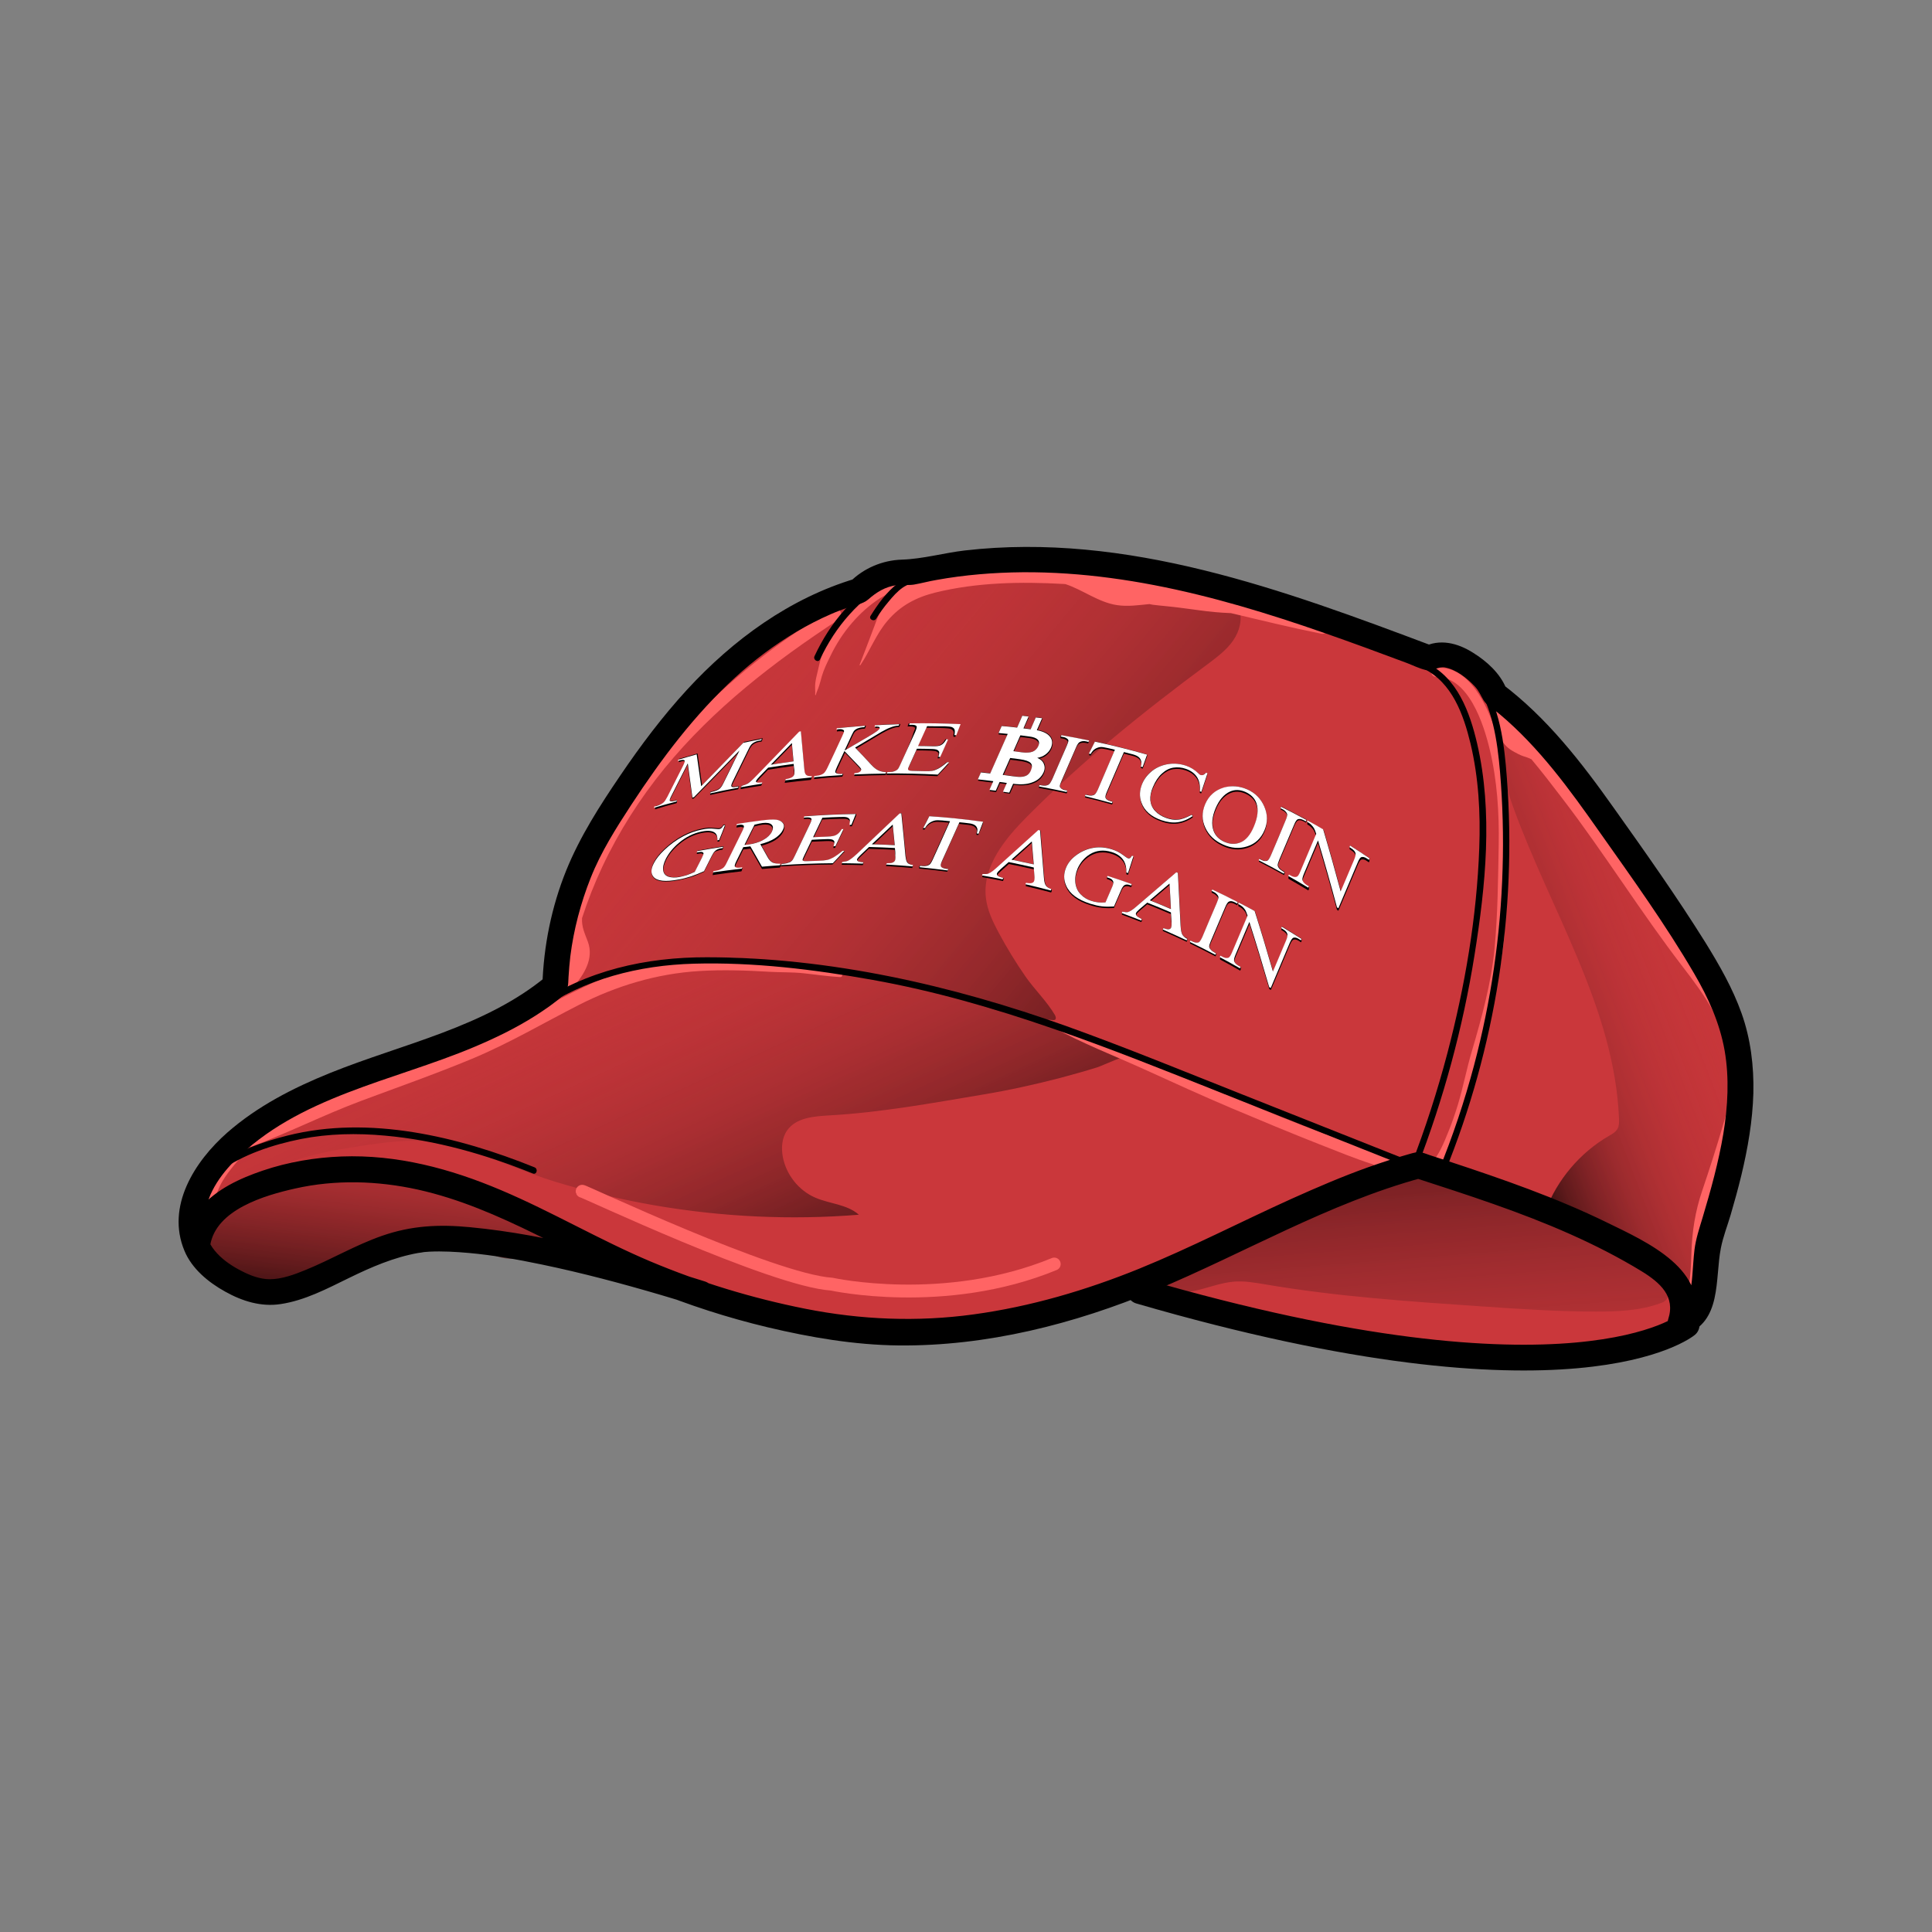 <?xml version="1.0" encoding="utf-8"?>
<!-- Generator: Adobe Illustrator 28.0.0, SVG Export Plug-In . SVG Version: 6.00 Build 0)  -->
<svg version="1.1" id="Layer_1" xmlns="http://www.w3.org/2000/svg" xmlns:xlink="http://www.w3.org/1999/xlink" x="0px" y="0px"
	 viewBox="0 0 150 150" style="enable-background:new 0 0 150 150;" xml:space="preserve">
<rect x="0" y="0" width="150" height="150" fill="#808080" stroke="none"/>
<style type="text/css">
	.st0{fill:#CA373B;}
	.st1{fill:url(#SVGID_1_);}
	.st2{fill:url(#SVGID_00000179620545210614443010000000164238751307524523_);}
	.st3{fill:url(#SVGID_00000114068688687952304660000002733593668773131415_);}
	.st4{fill:url(#SVGID_00000012474001569469976090000000059343610800906686_);}
	.st5{fill:#FF6464;}
	.st6{fill:none;}
	.st7{fill:none;stroke:#FF6464;stroke-linecap:round;stroke-linejoin:round;stroke-miterlimit:10;}
	.st8{fill:#FFFFFF;}
	.st9{fill:url(#SVGID_00000087371269675945666270000009403188398539902851_);}
	.st10{fill:none;stroke:#000000;stroke-width:2;stroke-linecap:round;stroke-linejoin:round;stroke-miterlimit:10;}
</style>
<g id="Cryptobro_Cap">
	<g>
		<g>
			<path class="st0" d="M131.83,74.56c-0.14-0.3-0.28-0.6-0.44-0.88c-0.2-0.36-0.44-0.69-0.68-1.02c-0.36-0.51-0.72-1.01-1.09-1.51
				c-1.56-2.15-3.11-4.3-4.67-6.45c-1.18-1.63-2.22-3.24-3.59-4.73c-1.87-2.03-3.74-4.06-5.61-6.09c-1.2-1.3-2.56-2.69-4.32-2.91
				c-0.53-0.07-1.07-0.02-1.6-0.07c-0.51-0.05-1-0.2-1.49-0.35c-2.02-0.61-4.04-1.21-6.06-1.82c-2.96-0.89-5.87-1.86-8.84-2.73
				c-1.56-0.45-3.12-0.91-4.71-1.24c-2.62-0.55-5.3-0.77-7.97-0.99c-1.1-0.09-2.2-0.18-3.3-0.12c-1.36,0.08-2.67,0.4-3.99,0.7
				c-1.28,0.3-2.62,0.37-3.91,0.67c-1.28,0.3-2.51,0.8-3.73,1.29c-1.26,0.51-2.51,1.02-3.73,1.63c-2.79,1.41-5.32,3.35-7.39,5.69
				c-1.18,1.34-2.22,2.8-3.26,4.26c-2.16,3.05-4.33,6.1-6.29,9.28c-0.84,1.37-1.14,3.1-1.48,4.67c-0.38,1.8-0.6,3.64-0.55,5.49
				c-4.44,2.53-9.17,4.56-14.06,6.02c-0.76,0.23-1.52,0.44-2.26,0.72C26,84.4,25.2,84.81,24.4,85.22c-2.02,1.04-4.05,2.11-5.77,3.6
				c-1.95,1.69-3.9,4.44-3.54,7.14c0.25,1.9,1.78,3.76,3.61,4.35c1.55,0.49,3.24,0.2,4.8-0.24c1.05-0.29,2.09-0.65,3.07-1.14
				c0.96-0.48,1.85-1.09,2.83-1.54c0.35-0.18,0.72-0.33,1.1-0.45c2.68-0.87,4.79,0.15,7.43,0.48c1.82,0.23,3.66,0.27,5.48,0.49
				c2.94,0.36,5.8,1.18,8.56,2.25c2.74,1.07,5.32,1.91,8.2,2.55c2.19,0.49,4.49,1.02,6.72,1.19c2.3,0.17,4.66,0.01,6.94-0.28
				c3.36-0.42,6.66-1.22,9.88-2.24c1.21-0.38,2.6-1.27,3.84-1.33c1.56-0.07,3.25,0.49,4.74,0.88c3.51,0.92,7.02,1.83,10.52,2.75
				c2.54,0.66,5.08,1.33,7.67,1.72c5.48,0.83,11.13,0.43,16.5-0.96c2.32-0.6,4.47-1.63,4.99-4.15c0.75-3.67,1.47-7.35,2.13-11.03
				c0.31-1.73,0.62-3.49,0.45-5.24c-0.16-1.72-0.43-3.44-0.79-5.13c-0.31-1.45-1.25-2.89-1.88-4.24
				C131.87,74.64,131.85,74.6,131.83,74.56z"/>
		</g>
		<g>
			
				<linearGradient id="SVGID_1_" gradientUnits="userSpaceOnUse" x1="28.494" y1="45.078" x2="31.305" y2="68.782" gradientTransform="matrix(1 0 0 -1 0 149.89)">
				<stop  offset="0" style="stop-color:#000000"/>
				<stop  offset="0.256" style="stop-color:#421213;stop-opacity:0.744"/>
				<stop  offset="0.511" style="stop-color:#7C2224;stop-opacity:0.489"/>
				<stop  offset="0.729" style="stop-color:#A62D31;stop-opacity:0.271"/>
				<stop  offset="0.899" style="stop-color:#C03438;stop-opacity:0.101"/>
				<stop  offset="1" style="stop-color:#CA373B;stop-opacity:0"/>
			</linearGradient>
			<path class="st1" d="M18.67,93.06c-0.51,0.3-1.02,0.6-1.5,0.95c-0.44,0.32-0.8,0.76-1.18,1.16c-0.64,0.66-0.35,2.05,0.08,2.74
				c0.58,0.94,1.59,1.54,2.62,1.93c0.58,0.22,1.17,0.39,1.78,0.46c2.11,0.24,4.14-0.73,6.08-1.59c2.54-1.12,5.2-2.11,7.98-2.25
				c0.45-0.02,0.91-0.02,1.35,0.08c1.09,0.25,2.08,0.92,3.19,1.13c1.09,0.2,2.23-0.1,3.27-0.38c0.48-0.13,1.05-0.38,1.05-0.87
				c0-0.35-0.31-0.62-0.6-0.82c-2.7-1.86-6.19-2.74-9.34-3.54C30.08,91.2,26.54,91,23.1,91.51c-0.8,0.12-1.6,0.27-2.36,0.55
				C20.02,92.31,19.34,92.67,18.67,93.06z"/>
			
				<linearGradient id="SVGID_00000126325560151522679960000010183713986806738056_" gradientUnits="userSpaceOnUse" x1="60.619" y1="42.024" x2="38.664" y2="89.743" gradientTransform="matrix(1 0 0 -1 0 149.89)">
				<stop  offset="0" style="stop-color:#000000"/>
				<stop  offset="0.087" style="stop-color:#2A0B0C;stop-opacity:0.913"/>
				<stop  offset="0.191" style="stop-color:#541719;stop-opacity:0.809"/>
				<stop  offset="0.301" style="stop-color:#792123;stop-opacity:0.699"/>
				<stop  offset="0.415" style="stop-color:#96292C;stop-opacity:0.585"/>
				<stop  offset="0.535" style="stop-color:#AD2F33;stop-opacity:0.465"/>
				<stop  offset="0.664" style="stop-color:#BD3437;stop-opacity:0.336"/>
				<stop  offset="0.809" style="stop-color:#C7363A;stop-opacity:0.191"/>
				<stop  offset="1" style="stop-color:#CA373B;stop-opacity:0"/>
			</linearGradient>
			<path style="fill:url(#SVGID_00000126325560151522679960000010183713986806738056_);" d="M22.75,90.16
				c1.54-0.57,3.2-0.86,4.83-1.12c1.45-0.23,2.92-0.45,4.39-0.47c1.49-0.02,2.78,0.29,4.2,0.7c2.38,0.7,4.58,1.76,6.97,2.49
				c2.51,0.76,5.08,1.37,7.67,1.82c5.23,0.9,10.58,1.16,15.87,0.73c-0.91-0.81-2.25-0.84-3.37-1.32c-1.31-0.56-2.29-1.81-2.54-3.21
				c-0.12-0.7-0.06-1.47,0.36-2.04c0.69-0.96,2.05-1.07,3.23-1.14c3.99-0.22,7.96-0.95,11.9-1.61c2.04-0.34,4.06-0.78,6.05-1.3
				c0.97-0.26,1.94-0.53,2.9-0.83c0.41-0.13,2.37-1.08,2.7-0.91c-5.18-2.69-10.63-3.85-16.24-5.17c-4.3-1.01-8.98-2.26-13.43-2.26
				c-4.23-0.31-8.58-0.12-12.55,1.38c-1.72,0.65-3.34,1.54-4.98,2.38c-4.19,2.17-8.51,4.09-12.92,5.76
				c-2.77,1.05-5.62,2.01-8.02,3.74c-1.88,1.34-3.49,3.24-4.13,5.49c-0.09,0.3-0.47,1.4-0.17,1.64c0.4,0.32,2.19-1.31,2.53-1.6
				c0.87-0.72,1.71-1.49,2.67-2.1C21.31,90.76,22.02,90.43,22.75,90.16z"/>
			
				<linearGradient id="SVGID_00000032625080664108449430000006222946864815831709_" gradientUnits="userSpaceOnUse" x1="98.231" y1="64.453" x2="38.643" y2="113.995" gradientTransform="matrix(1 0 0 -1 0 149.89)">
				<stop  offset="0" style="stop-color:#000000"/>
				<stop  offset="4.436672e-03" style="stop-color:#020101;stop-opacity:0.996"/>
				<stop  offset="0.097" style="stop-color:#310D0E;stop-opacity:0.903"/>
				<stop  offset="0.194" style="stop-color:#5A181A;stop-opacity:0.806"/>
				<stop  offset="0.296" style="stop-color:#7C2224;stop-opacity:0.704"/>
				<stop  offset="0.404" style="stop-color:#992A2D;stop-opacity:0.596"/>
				<stop  offset="0.519" style="stop-color:#AF3033;stop-opacity:0.481"/>
				<stop  offset="0.646" style="stop-color:#BE3438;stop-opacity:0.354"/>
				<stop  offset="0.791" style="stop-color:#C7363A;stop-opacity:0.209"/>
				<stop  offset="1" style="stop-color:#CA373B;stop-opacity:0"/>
			</linearGradient>
			<path style="fill:url(#SVGID_00000032625080664108449430000006222946864815831709_);" d="M57.69,74.41
				c-3.3-0.22-6.71-0.24-9.78,0.99c-0.92,0.37-3.61,2.18-4.55,1.31c-0.39-0.36-0.06-0.9,0.09-1.29c0.29-0.77,0.46-1.55,0.62-2.36
				c0.35-1.76,0.6-3.54,1.18-5.24c0.69-2.01,1.8-3.84,3.01-5.58c1.91-2.75,4.07-5.33,6.45-7.69c3.94-3.9,8.57-7.26,13.88-8.86
				c4.65-1.4,9.6-1.39,14.45-1.23c3.3,0.11,6.61,0.29,9.87,0.84c1.28,0.22,2.75,0.64,3.25,1.84c0.35,0.84,0.1,1.84-0.42,2.59
				s-1.27,1.3-2,1.85c-4.91,3.64-9.7,7.48-14,11.82c-1.71,1.72-3.46,3.85-3.2,6.27c0.1,0.97,0.53,1.87,0.99,2.73
				c0.63,1.18,1.33,2.32,2.09,3.42c0.73,1.04,1.64,1.9,2.28,2.98c0.07,0.12,0.12,0.31,0,0.38c-0.04,0.02-0.09,0.02-0.14,0.02
				c-1.83-0.14-3.64-0.5-5.38-1.08c-1.15-0.38-2.27-0.84-3.41-1.23c-2.49-0.84-5.14-1.27-7.72-1.65
				C62.75,74.84,60.23,74.57,57.69,74.41z"/>
			
				<linearGradient id="SVGID_00000002345094207899174830000010482585288658482835_" gradientUnits="userSpaceOnUse" x1="113.783" y1="67.22" x2="148.754" y2="80.564" gradientTransform="matrix(1 0 0 -1 0 149.89)">
				<stop  offset="0" style="stop-color:#000000"/>
				<stop  offset="4.818618e-03" style="stop-color:#050101;stop-opacity:0.995"/>
				<stop  offset="0.05" style="stop-color:#2E0C0D;stop-opacity:0.95"/>
				<stop  offset="0.101" style="stop-color:#531718;stop-opacity:0.899"/>
				<stop  offset="0.157" style="stop-color:#731F22;stop-opacity:0.844"/>
				<stop  offset="0.218" style="stop-color:#8F272A;stop-opacity:0.782"/>
				<stop  offset="0.287" style="stop-color:#A52D30;stop-opacity:0.713"/>
				<stop  offset="0.368" style="stop-color:#B63135;stop-opacity:0.631"/>
				<stop  offset="0.469" style="stop-color:#C13538;stop-opacity:0.531"/>
				<stop  offset="0.61" style="stop-color:#C8363A;stop-opacity:0.391"/>
				<stop  offset="1" style="stop-color:#CA373B;stop-opacity:0"/>
			</linearGradient>
			<path style="fill:url(#SVGID_00000002345094207899174830000010482585288658482835_);" d="M116.58,57.14
				c0.33,1,0.17,2.1,0.28,3.15c0.09,0.83,0.36,1.63,0.64,2.41c2.91,8.04,7.86,15.61,8.2,24.16c0.01,0.26,0.01,0.53-0.1,0.75
				c-0.14,0.27-0.43,0.44-0.7,0.59c-2.23,1.3-4,3.39-4.91,5.81c2.04,1.18,4.39,1.75,6.44,2.91s3.89,3.22,3.72,5.57
				c0.5,0.18,1.08-0.1,1.41-0.52s0.47-0.95,0.61-1.47c1.16-4.5,2.33-9.02,2.7-13.65c0.11-1.44,0.15-2.91-0.13-4.33
				c-0.19-1.01-0.54-1.98-0.91-2.94c-3.09-8.01-7.9-15.35-13.98-21.41c-0.85-0.85-1.72-1.81-2.69-2.52
				C115.77,54.64,116.3,56.28,116.58,57.14z"/>
		</g>
		<g>
			<path class="st5" d="M64.62,47.31c-8.36,4.93-15.74,12.36-19.33,21.5c-0.41,1.04-0.74,2.1-1.04,3.17
				c-0.13,0.05-0.25,0.15-0.23,0.33c0.01,0.11,0.03,0.23,0.04,0.34c-0.02,0.08-0.05,0.15-0.06,0.23c-0.23,0.97-0.88,2.51-0.37,3.45
				c0.02,0.03,0.05,0.04,0.07,0.06c0.09,0.34,0.55,0.57,0.81,0.25c0.83-0.98,1.62-2.2,1.13-3.53c-0.23-0.62-0.49-1.13-0.45-1.81
				c0-0.01,0-0.01,0-0.02c0.44-1.36,0.97-2.7,1.58-4c1.28-2.72,2.91-5.28,4.81-7.61c3.8-4.65,8.5-8.27,13.5-11.55
				C65.6,47.79,65.15,47,64.62,47.31z"/>
			<path class="st5" d="M65.26,75.49c-1.59-0.35-3.25-0.52-4.85-0.8c-1.55-0.27-3.2-0.34-4.77-0.32c-3.21,0.04-6.27,0.48-9.23,1.77
				c-2.99,1.3-5.78,3.03-8.77,4.33c-2.97,1.29-6.02,2.36-9.03,3.55c-3.16,1.24-6.66,2.51-9.24,4.78c-0.1,0.09,0.01,0.27,0.13,0.23
				c2.86-1.07,5.59-2.45,8.46-3.53c2.89-1.08,5.81-2.1,8.67-3.29c2.88-1.2,5.52-2.76,8.28-4.17c2.94-1.5,6.08-2.45,9.39-2.65
				c1.81-0.11,3.65-0.05,5.47,0.06c0.87,0.05,1.72,0.02,2.59,0.11c0.96,0.1,1.91,0.25,2.87,0.3C65.43,75.88,65.48,75.54,65.26,75.49
				z"/>
			<path class="st5" d="M18.97,89.26c-0.3,0.13-0.57,0.23-0.84,0.41c-0.26,0.17-0.49,0.37-0.71,0.6c-0.44,0.44-0.78,0.96-1.1,1.48
				c-0.33,0.53-0.59,1.1-0.76,1.71c-0.18,0.62-0.34,1.31-0.15,1.94c0.13,0.42,0.72,0.42,0.85,0c0.17-0.54,0.15-1.12,0.27-1.67
				c0.12-0.54,0.28-1.1,0.52-1.6c0.23-0.5,0.56-0.96,0.9-1.39c0.36-0.45,0.74-0.92,1.15-1.32C19.19,89.34,19.07,89.22,18.97,89.26z"
				/>
			<path class="st6" d="M63.28,52.23c0.01,0,0.01-0.02,0-0.02"/>
			<path class="st5" d="M102.78,48.49c-5.31-1.98-10.92-3.4-16.53-4.14c-2.79-0.37-5.61-0.53-8.43-0.36
				c-1.38,0.08-2.76,0.24-4.13,0.46c-0.82,0.14-1.65,0.3-2.44,0.58c0.14-0.28,0.03-0.67-0.36-0.63c-2.09,0.23-4.09,1.7-5.37,3.31
				c-0.7,0.88-1.23,1.84-1.62,2.89c-0.2,0.53-0.31,1.08-0.44,1.63c-0.06,0.26-0.13,0.53-0.16,0.8c-0.04,0.31,0.01,0.6-0.01,0.91
				c0,0.03,0.04,0.04,0.05,0.01c0.06-0.25,0.19-0.47,0.26-0.72c0.08-0.24,0.14-0.49,0.21-0.74c0.16-0.53,0.39-1,0.63-1.49
				c0.45-0.95,1.03-1.86,1.72-2.65c0.63-0.73,1.35-1.38,2.16-1.9c0.52-0.33,1.1-0.58,1.68-0.81c-0.88,0.58-1.55,1.47-1.92,2.46
				c-0.45,1.18-0.88,2.35-1.34,3.52c-0.01,0.03,0.04,0.05,0.06,0.02c0.77-1.15,1.21-2.4,2.12-3.46c1-1.16,2.2-1.8,3.68-2.17
				c3.24-0.8,6.68-0.86,10-0.67c0.04,0,0.08,0.01,0.12,0.01c1.35,0.44,2.55,1.41,4,1.63c0.85,0.13,1.68,0,2.52-0.08
				c0.08,0.01,0.17,0.03,0.25,0.05c0.34,0.05,0.68,0.07,1.02,0.11c0.87,0.08,1.72,0.21,2.59,0.32c0.79,0.11,1.61,0.19,2.41,0.22
				c0.03,0,0.06,0,0.09,0.01c2.32,0.55,4.64,1.12,6.99,1.59C103.05,49.29,103.22,48.65,102.78,48.49z"/>
			<path class="st5" d="M116.17,56.93c-0.65-2.06-2.13-5.43-4.81-5.06c-0.38,0.05-0.28,0.67,0.09,0.67
				c2.56-0.03,3.74,3.66,4.22,5.68c0.57,2.38,0.73,4.88,0.69,7.32c-0.05,2.71-0.07,5.37-0.32,8.08c-0.25,2.68-1.01,5.43-1.77,8.01
				c-0.41,1.38-0.67,2.79-1.09,4.17c-0.23,0.74-0.47,1.45-0.77,2.17c-0.31,0.76-0.71,1.78-1.32,2.35c-0.64,0.6,0.76,1.44,0.9,0.37
				c0.09-0.7,0.51-1.5,0.76-2.15c0.28-0.72,0.52-1.44,0.79-2.16c0.5-1.33,0.98-2.72,1.33-4.1c0.73-2.89,1.43-5.77,1.83-8.73
				c0.2-1.47,0.17-2.94,0.23-4.42c0.07-1.48,0.09-2.95,0.07-4.43C116.98,62.05,116.97,59.46,116.17,56.93z"/>
			<path class="st5" d="M134.88,82.14c-0.02-0.04-0.05-0.06-0.09-0.06c0.1-2.56-1.4-4.98-2.84-6.98c-1.64-2.27-3.26-4.56-4.85-6.87
				c-1.58-2.29-3.16-4.59-4.85-6.81c-0.8-1.04-1.64-2.05-2.51-3.03c-0.96-1.08-1.93-2.23-3.07-3.12c-0.4-0.31-0.89,0.16-0.56,0.56
				l0,0c0,0.01,0,0.02,0,0.04c0.2,0.48,0.23,1.01,0.44,1.49c0.2,0.46,0.58,0.79,1.02,1.02c0.21,0.12,0.44,0.24,0.67,0.32
				c0.23,0.07,0.44,0.14,0.66,0.25c0.83,0.99,1.61,2.01,2.39,3.03c1.64,2.13,3.16,4.35,4.69,6.56c1.5,2.18,3.01,4.36,4.62,6.46
				c1.77,2.3,3.43,4.54,3.65,7.53c0.02,0.22,0.22,0.28,0.37,0.21c0.06,1.59-0.4,3.09-0.85,4.63c-0.5,1.7-1.04,3.39-1.61,5.07
				c-0.55,1.62-0.79,3.18-0.84,4.88c-0.05,1.78-0.15,3.42-1.11,4.97c-0.28,0.45,0.37,0.96,0.74,0.57c1.12-1.2,1.36-2.83,1.44-4.42
				c0.05-0.96,0.01-1.93,0.1-2.89c0.09-1.03,0.36-2.02,0.65-3.01c0.54-1.81,1.02-3.61,1.43-5.45
				C134.92,85.56,135.57,83.68,134.88,82.14z"/>
			<path class="st5" d="M109.87,90.33c-2.24-0.89-4.63-1.44-6.9-2.26c-2.34-0.85-4.65-1.81-6.95-2.76c-2.33-0.96-4.68-1.86-7.02-2.8
				c-2.38-0.97-4.71-2.09-7.15-2.9c-0.1-0.03-0.16,0.11-0.07,0.16c2.26,1.24,4.67,2.17,7.01,3.23c2.28,1.03,4.55,2.08,6.85,3.05
				c2.25,0.95,4.51,1.89,6.79,2.79c1.35,0.53,2.76,1.11,4.19,1.57l0,0c0.09,0.07,0.17,0.14,0.27,0.2c-0.06-0.04,0,0,0.01,0.01
				c0.02,0.02,0.03,0.03,0.05,0.05c0,0,0.03,0.04,0.04,0.04l0.01,0.01c0.01,0.02,0.02,0.04,0.03,0.06c0.04,0.06-0.02-0.07,0,0
				c0.01,0.02,0.01,0.04,0.02,0.07l0,0c0,0,0,0,0,0.01v0.03c0,0.04,0,0.03,0-0.02c0,0.02-0.01,0.06-0.02,0.08
				c0,0.01-0.01,0.02-0.01,0.02c-0.01,0.04-0.01,0.03,0.01-0.01c0,0.02-0.03,0.05-0.04,0.07l0.01,0.02
				c-0.02,0.03-0.02,0.03,0.01-0.01c-0.01,0.02-0.04,0.05-0.05,0.06c-0.02,0.02-0.04,0.04-0.06,0.05c-0.06,0.05,0.07-0.04-0.01,0
				c-0.09,0.06-0.18,0.12-0.28,0.17c-0.06,0.04-0.12,0.07-0.18,0.11s-0.11,0.09-0.17,0.13c-0.12,0.1-0.14,0.33-0.06,0.45
				c0.09,0.15,0.25,0.21,0.42,0.17c0.1-0.02,0.19-0.04,0.29-0.09c0.06-0.03,0.12-0.06,0.18-0.09c0.14-0.08,0.26-0.18,0.36-0.31
				c0.22-0.27,0.35-0.62,0.28-0.97c0.18,0.05,0.37,0.09,0.56,0.13l-0.01,0.01c-0.02,0.03-0.03,0.07-0.04,0.11
				c-0.01,0.03-0.01,0.05,0,0.08c0,0.04,0.01,0.08,0.04,0.11c0.03,0.04,0.06,0.08,0.11,0.11c0.03,0.02,0.07,0.03,0.11,0.04
				s0.08,0.01,0.12-0.01c0.04-0.01,0.07-0.03,0.11-0.05c0.03-0.02,0.06-0.05,0.1-0.07c0.04-0.04,0.08-0.08,0.11-0.13
				c0.01-0.01,0.02-0.03,0.02-0.04s0.01-0.02,0.01-0.03c0.22,0.04,0.45,0.09,0.67,0.12C110.18,91.22,110.38,90.54,109.87,90.33z"/>
			<path class="st7" d="M45.2,92.49c-0.05-0.11,14.76,6.91,19.37,7.21c0,0,8.78,1.94,17.28-1.56"/>
		</g>
		<g>
			<g>
				<path d="M41.84,78.48c3.55-2.48,7.76-3.54,12.04-3.66c4.62-0.13,9.34,0.45,13.88,1.26c9.49,1.7,18.37,5.31,27.29,8.86
					c5.18,2.06,10.37,4.12,15.55,6.18c0.3,0.12,0.43-0.36,0.13-0.48c-4.72-1.87-9.44-3.75-14.16-5.62
					c-4.57-1.81-9.12-3.68-13.74-5.34c-8.92-3.19-18.44-5.35-27.95-5.36c-4.71-0.01-9.4,1.02-13.3,3.74
					C41.32,78.23,41.57,78.66,41.84,78.48L41.84,78.48z"/>
			</g>
		</g>
		<g>
			<g>
				<path d="M110.52,51.91c2.22,1.07,3.11,3.58,3.65,5.82c0.63,2.65,0.78,5.39,0.68,8.1c-0.19,5.36-1.11,10.74-2.47,15.92
					c-0.78,2.96-1.72,5.88-2.83,8.74c-0.12,0.3,0.37,0.43,0.48,0.13c2.05-5.31,3.55-10.83,4.45-16.46
					c0.86-5.38,1.45-11.08,0.2-16.45c-0.56-2.4-1.53-5.09-3.91-6.23C110.49,51.34,110.23,51.77,110.52,51.91L110.52,51.91z"/>
			</g>
		</g>
		<g>
			<g>
				<path d="M114.48,52.89c1.41,2.03,1.77,4.62,1.98,7.02c0.21,2.52,0.28,5.05,0.2,7.57c-0.15,5.15-0.9,10.27-2.22,15.25
					c-0.74,2.78-1.65,5.5-2.74,8.16c-0.12,0.3,0.36,0.43,0.48,0.13c3.93-9.67,5.61-20.24,4.81-30.66c-0.2-2.64-0.53-5.5-2.08-7.73
					C114.72,52.37,114.29,52.62,114.48,52.89L114.48,52.89z"/>
			</g>
		</g>
		<g>
			<g>
				<path d="M63.67,51.19c0.59-1.27,1.36-2.46,2.3-3.5c0.88-0.98,1.92-1.86,3.16-2.36c0.29-0.12,0.17-0.6-0.13-0.48
					c-2.63,1.06-4.59,3.58-5.76,6.09C63.1,51.23,63.53,51.49,63.67,51.19L63.67,51.19z"/>
			</g>
		</g>
		<g>
			<g>
				<path d="M68.02,48.04c0.29-0.46,0.61-0.91,0.97-1.33c0.33-0.4,0.68-0.8,1.1-1.09c0.78-0.53,1.79-0.51,2.53-1.12
					c0.25-0.21-0.11-0.56-0.35-0.35c-0.37,0.31-0.85,0.41-1.29,0.54c-0.47,0.14-0.91,0.32-1.31,0.63c-0.84,0.65-1.51,1.58-2.07,2.48
					C67.41,48.06,67.85,48.31,68.02,48.04L68.02,48.04z"/>
			</g>
		</g>
		<g>
			<g>
				<path d="M17.06,90.95c1.78-1.32,4.17-2.09,6.32-2.52c2.14-0.42,4.34-0.46,6.51-0.26c3.95,0.35,7.81,1.46,11.48,2.94
					c0.3,0.12,0.43-0.36,0.13-0.48c-5.92-2.39-12.82-4.06-19.16-2.47c-1.89,0.47-3.96,1.19-5.54,2.37
					C16.56,90.71,16.8,91.15,17.06,90.95L17.06,90.95z"/>
			</g>
		</g>
		<g>
			<g>
				<path d="M58.05,60.83c-0.08,0.06-0.24,0.12-0.47,0.18c-0.02,0.03-0.03,0.07-0.05,0.1h0.01c-0.01,0.01-0.01,0.02-0.02,0.04h0.01
					c-0.01,0.01-0.01,0.02-0.02,0.04h0.01c-0.01,0.01-0.01,0.02-0.02,0.04h0.01c-0.01,0.01-0.01,0.02-0.02,0.04
					c0.54-0.1,1.08-0.19,1.61-0.27c0.02-0.03,0.03-0.07,0.05-0.1c-0.01,0-0.01,0-0.01,0c0.01-0.01,0.01-0.02,0.02-0.03
					c-0.01,0-0.01,0-0.01,0c0.01-0.01,0.01-0.02,0.02-0.03c-0.01,0-0.01,0-0.01,0c0.01-0.01,0.01-0.02,0.02-0.03
					c-0.01,0-0.01,0-0.01,0c0.01-0.01,0.01-0.02,0.02-0.03c-0.24,0.03-0.39,0.02-0.44-0.01c-0.02-0.01-0.01-0.03-0.01-0.05
					c0.05-0.07,0.12-0.17,0.25-0.3c0.21-0.22,0.43-0.44,0.64-0.66c0.66-0.11,1.32-0.2,1.98-0.29c0.02,0.17,0.03,0.34,0.05,0.51
					c0,0.09,0,0.19-0.02,0.24c-0.03,0.06-0.09,0.12-0.18,0.17s-0.24,0.09-0.45,0.13c-0.02,0.03-0.03,0.07-0.05,0.1h0.01
					c-0.01,0.01-0.01,0.02-0.02,0.04h0.01c-0.01,0.01-0.01,0.02-0.02,0.04h0.01c-0.01,0.01-0.01,0.02-0.02,0.04h0.01
					c-0.01,0.01-0.01,0.02-0.02,0.04c0.68-0.09,1.35-0.16,2.03-0.23c0.02-0.03,0.03-0.07,0.05-0.1h-0.01
					c0.01-0.01,0.01-0.02,0.02-0.03H63c0.01-0.01,0.01-0.02,0.02-0.03h-0.01c0.01-0.01,0.01-0.02,0.02-0.03h-0.01
					c0.01-0.01,0.01-0.02,0.02-0.03c-0.21,0.01-0.35-0.01-0.43-0.08c-0.08-0.06-0.13-0.22-0.16-0.45c-0.09-0.99-0.18-1.97-0.27-2.95
					c-0.04,0.01-0.09,0.01-0.13,0.02c-1.1,1.14-2.2,2.28-3.31,3.42C58.45,60.51,58.22,60.72,58.05,60.83z M61.6,59.11
					c-0.53,0.07-1.07,0.15-1.6,0.23c0.49-0.51,0.99-1.01,1.48-1.52C61.52,58.25,61.56,58.68,61.6,59.11z"/>
				<path d="M69.91,59.36c-0.09,0.19-0.16,0.31-0.22,0.37c-0.06,0.06-0.13,0.11-0.23,0.14c-0.13,0.04-0.25,0.07-0.38,0.07
					c-0.06,0-0.12,0-0.18,0c-0.02,0.04-0.03,0.07-0.05,0.11h0.01c-0.01,0.01-0.01,0.02-0.02,0.03h0.01
					c-0.01,0.01-0.01,0.02-0.02,0.03h0.01c-0.01,0.01-0.01,0.02-0.02,0.03h0.01c-0.01,0.01-0.01,0.02-0.02,0.03
					c1.32-0.01,2.64,0.02,3.96,0.09c0.29-0.32,0.59-0.64,0.88-0.95c-0.01,0-0.02,0-0.03,0c0.01-0.01,0.02-0.02,0.03-0.03
					c-0.01,0-0.02,0-0.03,0c0.01-0.01,0.02-0.02,0.03-0.03c-0.01,0-0.02,0-0.03,0c0.01-0.01,0.02-0.02,0.03-0.03
					c-0.01,0-0.02,0-0.03,0c0.01-0.01,0.02-0.02,0.03-0.03c-0.05,0-0.1-0.01-0.15-0.01c-0.27,0.23-0.51,0.4-0.72,0.51
					c-0.16,0.08-0.32,0.14-0.46,0.16s-0.36,0.03-0.65,0.02s-0.58-0.02-0.87-0.02c-0.14,0-0.23-0.02-0.27-0.04
					c-0.03-0.02-0.04-0.04-0.05-0.07c0.02-0.05,0.05-0.12,0.08-0.2c0.19-0.43,0.39-0.85,0.58-1.28c0.38,0,0.75,0.01,1.13,0.02
					c0.21,0.01,0.36,0.03,0.45,0.07s0.14,0.1,0.15,0.17c0,0.01,0,0.02,0,0.03c-0.01,0.06-0.02,0.12-0.04,0.2l0,0
					c0,0.01,0,0.02-0.01,0.03l0,0c0,0.01,0,0.02-0.01,0.03l0,0c0,0.01,0,0.02-0.01,0.03l0,0c0,0.01,0,0.02-0.01,0.03
					c0.05,0,0.09,0,0.14,0.01c0.2-0.45,0.41-0.91,0.61-1.36h-0.01c0-0.01,0.01-0.02,0.01-0.03h-0.01c0-0.01,0.01-0.02,0.01-0.03
					h-0.01c0-0.01,0.01-0.02,0.01-0.03h-0.01c0-0.01,0.01-0.02,0.01-0.03c-0.05,0-0.09,0-0.14-0.01c-0.12,0.22-0.26,0.38-0.43,0.46
					c-0.13,0.06-0.34,0.09-0.63,0.08c-0.36-0.01-0.72-0.02-1.08-0.02c0.21-0.47,0.42-0.94,0.64-1.41c0.47,0,0.94,0.01,1.4,0.03
					c0.25,0.01,0.42,0.03,0.51,0.06c0.11,0.05,0.18,0.11,0.21,0.19c0.01,0.04,0.02,0.09,0.02,0.15c-0.01,0.05-0.01,0.09-0.02,0.15
					l0,0c0,0.01,0,0.02,0,0.03l0,0c0,0.01,0,0.02,0,0.03l0,0c0,0.01,0,0.02,0,0.03l0,0c0,0.01,0,0.02,0,0.03c0.05,0,0.1,0,0.15,0.01
					c0.11-0.29,0.22-0.57,0.33-0.86h-0.01c0-0.01,0.01-0.02,0.01-0.03h-0.01c0-0.01,0.01-0.02,0.01-0.03h-0.01
					c0-0.01,0.01-0.02,0.01-0.03h-0.01c0-0.01,0.01-0.02,0.01-0.03c-1.31-0.06-2.63-0.08-3.95-0.06c-0.02,0.04-0.03,0.07-0.05,0.11
					h0.01c-0.01,0.01-0.01,0.02-0.02,0.03h0.01c-0.01,0.01-0.01,0.02-0.02,0.03h0.01c-0.01,0.01-0.01,0.02-0.02,0.03h0.01
					c-0.01,0.01-0.01,0.02-0.02,0.03c0.06,0,0.12,0,0.18,0c0.21,0,0.35,0.03,0.4,0.11c0.01,0.01,0,0.04,0,0.06
					c-0.02,0.07-0.05,0.15-0.1,0.26C70.68,57.68,70.29,58.52,69.91,59.36z"/>
				<path d="M81.7,60.48c-0.1,0.24-0.2,0.38-0.29,0.43c-0.14,0.08-0.31,0.1-0.52,0.06c-0.06-0.01-0.12-0.02-0.18-0.03
					c-0.02,0.04-0.03,0.07-0.05,0.11h0.01c0,0.01-0.01,0.02-0.01,0.03h0.01c0,0.01-0.01,0.02-0.01,0.03h0.01
					c0,0.01-0.01,0.02-0.01,0.03h0.01c0,0.01-0.01,0.02-0.01,0.03c0.72,0.13,1.44,0.27,2.15,0.43c0.02-0.04,0.03-0.07,0.05-0.11
					h-0.01c0-0.01,0.01-0.02,0.01-0.03h-0.01c0-0.01,0.01-0.02,0.01-0.03h-0.01c0-0.01,0.01-0.02,0.01-0.03h-0.01
					c0-0.01,0.01-0.02,0.01-0.03c-0.06-0.01-0.12-0.03-0.18-0.04c-0.12-0.03-0.22-0.07-0.31-0.14c-0.06-0.05-0.08-0.09-0.09-0.14
					c0.02-0.07,0.05-0.17,0.1-0.29c0.37-0.86,0.75-1.72,1.12-2.58c0.1-0.24,0.2-0.39,0.29-0.44c0.14-0.08,0.31-0.1,0.51-0.06
					c0.06,0.01,0.12,0.02,0.18,0.04c0.02-0.04,0.03-0.07,0.05-0.11h-0.01c0-0.01,0.01-0.02,0.01-0.03h-0.01
					c0-0.01,0.01-0.02,0.01-0.03h-0.01c0-0.01,0.01-0.02,0.01-0.03h-0.01c0-0.01,0.01-0.02,0.01-0.03
					c-0.71-0.15-1.43-0.28-2.15-0.41c-0.02,0.04-0.03,0.07-0.05,0.11h0.01c0,0.01-0.01,0.02-0.01,0.03h0.01
					c0,0.01-0.01,0.02-0.01,0.03h0.01c0,0.01-0.01,0.02-0.01,0.03h0.01c0,0.01-0.01,0.02-0.01,0.03c0.06,0.01,0.12,0.02,0.18,0.03
					c0.12,0.02,0.22,0.06,0.31,0.13c0.06,0.04,0.08,0.09,0.09,0.14c-0.02,0.07-0.05,0.17-0.1,0.29
					C82.45,58.77,82.08,59.63,81.7,60.48z"/>
				<path d="M88.69,60.83c-0.11,0.26-0.17,0.51-0.17,0.75c0,0.01,0,0.02,0,0.03s0,0.02,0,0.03s0,0.02,0,0.03
					c-0.01,0.25,0.02,0.5,0.11,0.74c0.23,0.64,0.75,1.09,1.55,1.37c0.44,0.16,0.86,0.21,1.25,0.16s0.79-0.21,1.18-0.48
					c-0.01-0.01-0.01-0.01-0.02-0.02c0.01,0,0.01-0.01,0.02-0.01c-0.01-0.01-0.01-0.01-0.02-0.02c0.01,0,0.01-0.01,0.02-0.01
					c-0.01-0.01-0.01-0.01-0.02-0.02c0.01,0,0.01-0.01,0.02-0.01c-0.01-0.01-0.01-0.01-0.02-0.02c0.01,0,0.01-0.01,0.02-0.01
					c-0.03-0.03-0.06-0.07-0.08-0.1c-0.43,0.23-0.79,0.35-1.07,0.38c-0.29,0.02-0.59-0.02-0.9-0.13c-0.36-0.13-0.65-0.31-0.87-0.55
					c-0.22-0.24-0.35-0.51-0.37-0.83c-0.01-0.12,0.01-0.25,0.02-0.37c0.03-0.17,0.09-0.34,0.16-0.51c0.19-0.44,0.42-0.79,0.7-1.05
					c0.28-0.25,0.58-0.41,0.89-0.46c0.32-0.05,0.64-0.02,0.96,0.09c0.38,0.13,0.67,0.34,0.86,0.62s0.28,0.66,0.24,1.13
					c0.04,0.01,0.07,0.03,0.11,0.04c0.16-0.48,0.32-0.96,0.48-1.44c0,0,0,0-0.01,0c0-0.01,0.01-0.02,0.01-0.03c0,0,0,0-0.01,0
					c0-0.01,0.01-0.02,0.01-0.03c0,0,0,0-0.01,0c0-0.01,0.01-0.02,0.01-0.03c0,0,0,0-0.01,0c0-0.01,0.01-0.02,0.01-0.03
					c-0.04-0.02-0.08-0.03-0.12-0.05c-0.07,0.09-0.14,0.15-0.23,0.18c-0.06,0.02-0.13,0.02-0.19,0c-0.04-0.02-0.1-0.06-0.18-0.14
					c-0.28-0.27-0.59-0.46-0.94-0.58c-0.45-0.15-0.91-0.2-1.37-0.13s-0.87,0.24-1.24,0.51C89.13,60.08,88.86,60.42,88.69,60.83z"/>
				<path d="M93.38,63.37c0,0.01,0,0.02,0,0.03s0,0.02,0,0.03s0,0.02,0,0.03c0,0.31,0.06,0.62,0.2,0.92
					c0.27,0.58,0.74,1.02,1.38,1.31s1.26,0.34,1.88,0.14c0.62-0.2,1.06-0.61,1.33-1.24c0.13-0.31,0.19-0.61,0.19-0.92
					c0-0.01,0-0.02,0-0.03s0-0.02,0-0.03s0-0.02,0-0.03c0-0.32-0.06-0.64-0.2-0.96c-0.27-0.62-0.71-1.06-1.32-1.33
					s-1.22-0.31-1.82-0.13c-0.69,0.2-1.17,0.64-1.45,1.29C93.45,62.76,93.38,63.07,93.38,63.37z M95.49,61.59
					c0.37-0.17,0.77-0.16,1.19,0.02c0.45,0.2,0.74,0.49,0.87,0.89c0.08,0.22,0.1,0.47,0.08,0.74c-0.04,0.29-0.12,0.59-0.26,0.93
					c-0.28,0.65-0.62,1.06-1.03,1.23c-0.41,0.17-0.84,0.15-1.28-0.05c-0.41-0.19-0.69-0.47-0.82-0.85
					c-0.08-0.23-0.11-0.48-0.09-0.75c0.03-0.27,0.11-0.56,0.24-0.87C94.65,62.23,95.03,61.8,95.49,61.59z"/>
				<path d="M97.95,66.75c-0.05-0.03-0.11-0.06-0.16-0.08c-0.02,0.04-0.03,0.08-0.05,0.11h0.01c0,0.01-0.01,0.02-0.01,0.03h0.01
					c0,0.01-0.01,0.02-0.01,0.03h0.01c0,0.01-0.01,0.02-0.01,0.03h0.01c0,0.01-0.01,0.02-0.01,0.03c0.66,0.33,1.3,0.68,1.95,1.04
					c0.02-0.04,0.03-0.08,0.05-0.11c0,0-0.01,0-0.01-0.01s0.01-0.02,0.01-0.03h-0.01c0-0.01,0.01-0.02,0.01-0.03
					c0,0-0.01,0-0.01-0.01s0.01-0.02,0.01-0.03c0,0-0.01,0-0.01-0.01s0.01-0.02,0.01-0.03c-0.05-0.03-0.11-0.06-0.16-0.09
					c-0.11-0.06-0.2-0.14-0.27-0.24c-0.05-0.07-0.07-0.13-0.08-0.19c0.02-0.08,0.05-0.19,0.11-0.33c0.38-0.89,0.76-1.79,1.14-2.69
					c0.11-0.25,0.2-0.39,0.28-0.43c0.13-0.06,0.28-0.03,0.47,0.07c0.05,0.03,0.11,0.06,0.16,0.09c0.02-0.04,0.03-0.08,0.05-0.11
					h-0.01c0-0.01,0.01-0.02,0.01-0.03h-0.01c0-0.01,0.01-0.02,0.01-0.03h-0.01c0-0.01,0.01-0.02,0.01-0.03h-0.01
					c0-0.01,0.01-0.02,0.01-0.03c-0.65-0.35-1.3-0.69-1.96-1.02c-0.02,0.04-0.03,0.08-0.05,0.11h0.01c0,0.01-0.01,0.02-0.01,0.03
					h0.01c0,0.01-0.01,0.02-0.01,0.03h0.01c0,0.01-0.01,0.02-0.01,0.03h0.01c0,0.01-0.01,0.02-0.01,0.03
					c0.05,0.03,0.11,0.05,0.16,0.08c0.11,0.05,0.2,0.13,0.28,0.23c0.05,0.06,0.07,0.12,0.07,0.18c-0.02,0.08-0.05,0.19-0.11,0.33
					c-0.38,0.9-0.76,1.79-1.13,2.69c-0.11,0.25-0.2,0.39-0.28,0.43C98.29,66.87,98.14,66.85,97.95,66.75z"/>
				<path d="M60,66.96c-0.14-0.07-0.27-0.21-0.39-0.44c-0.16-0.29-0.32-0.58-0.48-0.86c0.43-0.12,0.8-0.26,1.07-0.44
					c0.29-0.19,0.49-0.4,0.61-0.64c0.05-0.11,0.08-0.22,0.08-0.31c0-0.01,0-0.02,0-0.03s0-0.02,0-0.03s0-0.02,0-0.03
					c0-0.1-0.02-0.19-0.07-0.26c-0.11-0.14-0.28-0.23-0.51-0.26s-0.62-0.01-1.17,0.06c-0.63,0.08-1.26,0.17-1.88,0.27
					c-0.02,0.03-0.03,0.07-0.05,0.1h0.01c-0.01,0.01-0.01,0.02-0.02,0.04h0.01c-0.01,0.01-0.01,0.02-0.02,0.04h0.01
					c-0.01,0.01-0.01,0.02-0.02,0.04h0.01c-0.01,0.01-0.01,0.02-0.02,0.04c0.06-0.01,0.13-0.02,0.19-0.03
					c0.2-0.03,0.32-0.01,0.38,0.06c0.01,0.01,0,0.03,0,0.05c-0.02,0.07-0.05,0.14-0.1,0.25c-0.4,0.81-0.8,1.62-1.2,2.43
					c-0.11,0.21-0.2,0.35-0.28,0.42c-0.15,0.12-0.33,0.19-0.55,0.22c-0.07,0.01-0.13,0.02-0.2,0.03c-0.02,0.03-0.03,0.07-0.05,0.1
					h0.01c-0.01,0.01-0.01,0.02-0.02,0.04h0.01c-0.01,0.01-0.01,0.02-0.02,0.04h0.01c-0.01,0.01-0.01,0.02-0.02,0.04h0.01
					c-0.01,0.01-0.01,0.02-0.02,0.04c0.74-0.11,1.49-0.21,2.24-0.29c0.02-0.03,0.03-0.07,0.05-0.1H57.6
					c0.01-0.01,0.01-0.02,0.02-0.04h-0.01c0.01-0.01,0.01-0.02,0.02-0.04h-0.01c0.01-0.01,0.01-0.02,0.02-0.04h-0.01
					c0.01-0.01,0.01-0.02,0.02-0.04c-0.07,0.01-0.14,0.02-0.2,0.02c-0.19,0.02-0.32,0-0.38-0.07c-0.01-0.01,0-0.03,0-0.05
					c0.02-0.07,0.05-0.14,0.1-0.25c0.18-0.36,0.36-0.73,0.54-1.09c0.04,0,0.08-0.01,0.12-0.01c0.04,0,0.07-0.01,0.11-0.01
					c0.08-0.01,0.19-0.03,0.32-0.04c0.3,0.52,0.6,1.04,0.9,1.58c0.46-0.04,0.93-0.08,1.39-0.11c0.02-0.03,0.03-0.07,0.05-0.1h-0.01
					c0.01-0.01,0.01-0.02,0.02-0.03H60.6c0.01-0.01,0.01-0.02,0.02-0.03h-0.01c0.01-0.01,0.01-0.02,0.02-0.03h-0.01
					c0.01-0.01,0.01-0.02,0.02-0.03C60.34,67.06,60.13,67.03,60,66.96z M59.19,64.03c0.33-0.04,0.57,0,0.7,0.13
					c0.06,0.05,0.08,0.12,0.09,0.2c-0.01,0.07-0.02,0.13-0.05,0.21c-0.12,0.24-0.34,0.45-0.67,0.64c-0.33,0.18-0.74,0.3-1.24,0.37
					c-0.02,0-0.05,0.01-0.09,0.01c-0.02,0-0.05,0.01-0.07,0.01c0.23-0.48,0.47-0.95,0.7-1.43C58.84,64.09,59.05,64.05,59.19,64.03z"
					/>
				<path d="M70.49,66.99c-0.08-0.09-0.14-0.26-0.16-0.53c-0.11-1.11-0.22-2.22-0.32-3.31c-0.04,0-0.09,0-0.13,0
					c-1.09,1.04-2.19,2.08-3.29,3.12c-0.29,0.27-0.52,0.46-0.69,0.54c-0.08,0.04-0.24,0.08-0.47,0.11c-0.02,0.03-0.03,0.07-0.05,0.1
					h0.01c-0.01,0.01-0.01,0.02-0.02,0.03h0.01c-0.01,0.01-0.01,0.02-0.02,0.03h0.01c-0.01,0.01-0.01,0.02-0.02,0.03h0.01
					c-0.01,0.01-0.01,0.02-0.02,0.03c0.55,0,1.09,0.01,1.64,0.03c0.02-0.03,0.03-0.07,0.05-0.1h-0.01c0-0.01,0.01-0.02,0.01-0.03
					h-0.01c0.01-0.01,0.01-0.02,0.02-0.03h-0.01c0-0.01,0.01-0.02,0.01-0.03h-0.01c0-0.01,0.01-0.02,0.01-0.03
					c-0.24-0.02-0.39-0.05-0.45-0.1c-0.02-0.02-0.01-0.05-0.02-0.07c0.05-0.07,0.12-0.16,0.25-0.28c0.21-0.2,0.42-0.4,0.63-0.6
					c0.67,0.02,1.34,0.04,2.01,0.08c0.02,0.19,0.04,0.38,0.06,0.57c0.01,0.07,0.01,0.12,0,0.17c-0.01,0.03-0.01,0.07-0.02,0.1
					c-0.03,0.06-0.09,0.11-0.18,0.15c-0.09,0.04-0.24,0.06-0.45,0.05c-0.02,0.04-0.03,0.07-0.05,0.1h0.01
					c-0.01,0.01-0.01,0.02-0.02,0.03h0.01c-0.01,0.01-0.01,0.02-0.02,0.03h0.01c-0.01,0.01-0.01,0.02-0.02,0.03h0.01
					c-0.01,0.01-0.01,0.02-0.02,0.03c0.68,0.04,1.36,0.09,2.04,0.15c0.02-0.04,0.03-0.07,0.05-0.11h-0.01
					c0-0.01,0.01-0.02,0.01-0.03h-0.01c0-0.01,0.01-0.02,0.01-0.03h-0.01c0-0.01,0.01-0.02,0.01-0.03h-0.01
					c0-0.01,0.01-0.02,0.01-0.03C70.72,67.13,70.57,67.07,70.49,66.99z M69.46,65.61c-0.54-0.03-1.08-0.05-1.63-0.06
					c0.49-0.47,0.99-0.93,1.48-1.4C69.36,64.64,69.41,65.12,69.46,65.61z"/>
				<path d="M81.24,68.78c-0.08-0.11-0.13-0.31-0.16-0.61c-0.1-1.24-0.2-2.47-0.3-3.69c-0.04-0.01-0.09-0.02-0.13-0.03
					c-1.06,0.96-2.13,1.93-3.2,2.89c-0.28,0.25-0.5,0.42-0.67,0.49c-0.08,0.03-0.24,0.05-0.46,0.04c-0.02,0.04-0.03,0.07-0.05,0.11
					h0.01c0,0.01-0.01,0.02-0.01,0.03h0.01c0,0.01-0.01,0.02-0.01,0.03h0.01c0,0.01-0.01,0.02-0.01,0.03h0.01
					c0,0.01-0.01,0.02-0.01,0.03c0.53,0.09,1.07,0.19,1.6,0.3c0.02-0.04,0.03-0.07,0.05-0.11h-0.01c0-0.01,0.01-0.02,0.01-0.03
					h-0.01c0-0.01,0.01-0.02,0.01-0.03h-0.01c0-0.01,0.01-0.02,0.01-0.03h-0.01c0-0.01,0.01-0.02,0.01-0.03
					c-0.24-0.06-0.38-0.12-0.44-0.18c-0.03-0.03-0.01-0.06-0.02-0.09c0.04-0.07,0.12-0.16,0.25-0.27c0.21-0.18,0.41-0.37,0.62-0.55
					c0.65,0.13,1.3,0.27,1.95,0.42c0.02,0.21,0.04,0.43,0.05,0.64c0.01,0.08,0.01,0.14,0,0.2c-0.01,0.04-0.01,0.08-0.02,0.11
					c-0.03,0.06-0.09,0.11-0.18,0.14c-0.09,0.03-0.24,0.02-0.44-0.02c-0.02,0.04-0.03,0.07-0.05,0.11h0.01
					c0,0.01-0.01,0.02-0.01,0.03h0.01c0,0.01-0.01,0.02-0.01,0.03h0.01c0,0.01-0.01,0.02-0.01,0.03h0.01c0,0.01-0.01,0.02-0.01,0.03
					c0.66,0.15,1.32,0.32,1.97,0.49c0.02-0.04,0.03-0.07,0.05-0.11h-0.01c0-0.01,0.01-0.02,0.01-0.03h-0.01
					c0-0.01,0.01-0.02,0.01-0.03h-0.01c0-0.01,0.01-0.02,0.01-0.03h-0.01c0-0.01,0.01-0.02,0.01-0.03
					C81.46,68.97,81.32,68.89,81.24,68.78z M80.24,67.1c-0.53-0.12-1.06-0.23-1.59-0.34c0.49-0.43,0.97-0.87,1.45-1.3
					C80.15,66,80.2,66.55,80.24,67.1z"/>
				<path d="M91.8,72.55c-0.07-0.13-0.12-0.36-0.13-0.69c-0.07-1.37-0.13-2.74-0.21-4.09c-0.04-0.02-0.08-0.03-0.12-0.05
					c-1.03,0.89-2.07,1.77-3.1,2.66c-0.27,0.23-0.49,0.38-0.65,0.43c-0.08,0.03-0.23,0.01-0.44-0.03c-0.02,0.04-0.03,0.07-0.05,0.11
					h0.01c0,0.01-0.01,0.02-0.01,0.03h0.01c0,0.01-0.01,0.02-0.01,0.03h0.01c0,0.01-0.01,0.02-0.01,0.03h0.01
					c0,0.01-0.01,0.02-0.01,0.03c0.51,0.19,1.01,0.38,1.51,0.58c0.02-0.04,0.03-0.07,0.05-0.11h-0.01c0-0.01,0.01-0.02,0.01-0.03
					h-0.01c0-0.01,0.01-0.02,0.01-0.03h-0.01c0-0.01,0.01-0.02,0.01-0.03h-0.01c0-0.01,0.01-0.02,0.01-0.03
					c-0.22-0.11-0.36-0.19-0.41-0.27c-0.03-0.04-0.01-0.07-0.02-0.11c0.04-0.07,0.12-0.16,0.24-0.26c0.2-0.17,0.4-0.34,0.6-0.51
					c0.62,0.24,1.23,0.5,1.84,0.76c0.01,0.24,0.02,0.47,0.04,0.71c0,0.09,0,0.15,0,0.22c-0.01,0.05-0.01,0.09-0.03,0.12
					c-0.03,0.07-0.08,0.11-0.17,0.12c-0.09,0.02-0.22-0.01-0.42-0.09c-0.02,0.04-0.03,0.07-0.05,0.11h0.01
					c0,0.01-0.01,0.02-0.01,0.03h0.01c0,0.01-0.01,0.02-0.01,0.03h0.01c0,0.01-0.01,0.02-0.01,0.03h0.01c0,0.01-0.01,0.02-0.01,0.03
					c0.62,0.27,1.24,0.55,1.85,0.84c0.02-0.04,0.03-0.07,0.05-0.11c0,0-0.01,0-0.01-0.01s0.01-0.02,0.01-0.03c0,0-0.01,0-0.01-0.01
					s0.01-0.02,0.01-0.03c0,0-0.01,0-0.01-0.01s0.01-0.02,0.01-0.03c0,0-0.01,0-0.01-0.01s0.01-0.02,0.01-0.03
					C92,72.79,91.88,72.68,91.8,72.55z M90.9,70.56c-0.5-0.22-1.01-0.42-1.52-0.63c0.47-0.4,0.95-0.8,1.42-1.21
					C90.84,69.34,90.87,69.95,90.9,70.56z"/>
				<path d="M94.26,73.92c-0.11-0.06-0.2-0.13-0.28-0.23c-0.05-0.07-0.07-0.13-0.08-0.18c0.02-0.08,0.05-0.18,0.11-0.32
					c0.37-0.88,0.75-1.76,1.12-2.64c0.1-0.25,0.2-0.39,0.28-0.42c0.13-0.06,0.29-0.04,0.47,0.06c0.06,0.03,0.11,0.06,0.17,0.09
					c0.02-0.04,0.03-0.07,0.05-0.11h-0.01c0-0.01,0.01-0.02,0.01-0.03h-0.01c0-0.01,0.01-0.02,0.01-0.03h-0.01
					c0-0.01,0.01-0.02,0.01-0.03h-0.01c0-0.01,0.01-0.02,0.01-0.03c-0.65-0.34-1.31-0.66-1.98-0.98c-0.02,0.04-0.03,0.07-0.05,0.11
					h0.01c0,0.01-0.01,0.02-0.01,0.03h0.01c0,0.01-0.01,0.02-0.01,0.03h0.01c0,0.01-0.01,0.02-0.01,0.03h0.01
					c0,0.01-0.01,0.02-0.01,0.03c0.05,0.03,0.11,0.05,0.16,0.08c0.11,0.05,0.2,0.13,0.28,0.22c0.05,0.06,0.07,0.12,0.08,0.18
					c-0.02,0.08-0.05,0.18-0.11,0.32c-0.37,0.88-0.75,1.76-1.12,2.64c-0.1,0.24-0.2,0.39-0.28,0.42c-0.13,0.06-0.29,0.04-0.48-0.06
					c-0.05-0.03-0.11-0.05-0.16-0.08c-0.02,0.04-0.03,0.07-0.05,0.11h0.01c0,0.01-0.01,0.02-0.01,0.03h0.01
					c0,0.01-0.01,0.02-0.01,0.03h0.01c0,0.01-0.01,0.02-0.01,0.03h0.01c0,0.01-0.01,0.02-0.01,0.03c0.66,0.32,1.32,0.65,1.98,1
					c0.02-0.04,0.03-0.07,0.05-0.11h-0.01c0-0.01,0.01-0.02,0.01-0.03h-0.01c0-0.01,0.01-0.02,0.01-0.03h-0.01
					c0-0.01,0.01-0.02,0.01-0.03h-0.01c0-0.01,0.01-0.02,0.01-0.03C94.37,73.98,94.31,73.95,94.26,73.92z"/>
				<path d="M99.53,71.93c-0.02,0.04-0.03,0.08-0.05,0.11c0,0,0.01,0,0.01,0.01s-0.01,0.02-0.01,0.03c0,0,0.01,0,0.01,0.01
					s-0.01,0.02-0.01,0.03c0,0,0.01,0,0.01,0.01s-0.01,0.02-0.01,0.03c0,0,0.01,0,0.01,0.01s-0.01,0.02-0.01,0.03
					c0.05,0.03,0.1,0.06,0.15,0.09c0.17,0.11,0.28,0.23,0.33,0.36c0.01,0.03,0,0.07,0,0.11c-0.02,0.08-0.05,0.18-0.1,0.29
					c-0.34,0.8-0.67,1.59-1.01,2.39c-0.46-1.6-0.93-3.16-1.42-4.7c-0.41-0.22-0.82-0.44-1.24-0.66c-0.02,0.04-0.03,0.07-0.05,0.11
					c0,0,0,0,0.01,0.01c0,0.01-0.01,0.02-0.01,0.03c0,0,0,0,0.01,0.01c0,0.01-0.01,0.02-0.01,0.03c0,0,0,0,0.01,0.01
					c0,0.01-0.01,0.02-0.01,0.03c0,0,0,0,0.01,0.01c0,0.01-0.01,0.02-0.01,0.03c0.13,0.07,0.23,0.13,0.29,0.18
					c0.12,0.11,0.2,0.2,0.25,0.28c0.04,0.07,0.1,0.2,0.16,0.38c-0.39,0.93-0.78,1.85-1.17,2.78c-0.1,0.23-0.18,0.36-0.26,0.4
					c-0.12,0.06-0.28,0.04-0.48-0.07c-0.05-0.03-0.11-0.06-0.16-0.08c-0.02,0.04-0.03,0.07-0.05,0.11c0,0,0.01,0,0.01,0.01
					s-0.01,0.02-0.01,0.03c0,0,0.01,0,0.01,0.01s-0.01,0.02-0.01,0.03c0,0,0.01,0,0.01,0.01s-0.01,0.02-0.01,0.03
					c0,0,0.01,0,0.01,0.01s-0.01,0.02-0.01,0.03c0.53,0.28,1.05,0.57,1.57,0.87c0.02-0.04,0.03-0.07,0.05-0.11c0,0-0.01,0-0.01-0.01
					s0.01-0.02,0.01-0.03c0,0-0.01,0-0.01-0.01s0.01-0.02,0.01-0.03c0,0-0.01,0-0.01-0.01s0.01-0.02,0.01-0.03c0,0-0.01,0-0.01-0.01
					s0.01-0.02,0.01-0.03c-0.05-0.03-0.11-0.06-0.16-0.09c-0.17-0.1-0.29-0.21-0.34-0.35c-0.01-0.02,0-0.07,0-0.1
					c0.02-0.08,0.05-0.17,0.1-0.29c0.36-0.84,0.71-1.69,1.07-2.53c0.53,1.65,1.04,3.34,1.54,5.06c0.04,0.02,0.08,0.05,0.12,0.07
					c0.49-1.16,0.98-2.32,1.47-3.49c0.1-0.23,0.19-0.37,0.26-0.4c0.12-0.06,0.28-0.03,0.46,0.09c0.05,0.03,0.1,0.07,0.15,0.1
					c0.02-0.04,0.03-0.08,0.05-0.11c0,0-0.01,0-0.01-0.01s0.01-0.02,0.01-0.03c0,0-0.01,0-0.01-0.01s0.01-0.02,0.01-0.03
					c0,0-0.01,0-0.01-0.01s0.01-0.02,0.01-0.03c0,0-0.01,0-0.01-0.01s0.01-0.02,0.01-0.03C100.55,72.56,100.04,72.24,99.53,71.93z"
					/>
				<path d="M84.58,58.54c-0.01,0.01-0.01,0.02-0.02,0.03h0.01c-0.01,0.01-0.01,0.02-0.02,0.03h0.01c-0.01,0.01-0.01,0.02-0.02,0.03
					c0.05,0.01,0.09,0.02,0.14,0.03c0.1-0.18,0.21-0.31,0.35-0.4s0.28-0.13,0.42-0.14c0.11-0.01,0.28,0.02,0.51,0.07
					c0.19,0.04,0.37,0.09,0.56,0.13c-0.42,0.99-0.85,1.97-1.27,2.95c-0.1,0.22-0.19,0.36-0.27,0.41c-0.13,0.08-0.3,0.09-0.51,0.04
					c-0.06-0.01-0.12-0.03-0.18-0.04c-0.02,0.04-0.03,0.07-0.05,0.11h0.01c0,0.01-0.01,0.02-0.01,0.03h0.01
					c0,0.01-0.01,0.02-0.01,0.03h0.01c0,0.01-0.01,0.02-0.01,0.03h0.01c0,0.01-0.01,0.02-0.01,0.03c0.7,0.17,1.4,0.35,2.1,0.55
					c0.02-0.04,0.03-0.07,0.05-0.11h-0.01c0-0.01,0.01-0.02,0.01-0.03h-0.01c0-0.01,0.01-0.02,0.01-0.03h-0.01
					c0-0.01,0.01-0.02,0.01-0.03h-0.01c0-0.01,0.01-0.02,0.01-0.03c-0.06-0.02-0.11-0.03-0.17-0.05c-0.19-0.05-0.32-0.13-0.37-0.24
					c-0.01-0.02,0-0.06,0-0.09c0.02-0.08,0.04-0.16,0.09-0.26c0.44-1.02,0.88-2.05,1.32-3.08c0.23,0.06,0.46,0.12,0.7,0.18
					c0.2,0.05,0.36,0.13,0.46,0.22s0.16,0.2,0.19,0.34c0,0.08,0,0.14-0.03,0.26l0,0c0,0.01,0,0.02,0,0.03l0,0c0,0.01,0,0.02,0,0.03
					l0,0c0,0.01,0,0.02,0,0.03l0,0c0,0.01,0,0.02,0,0.03c0.05,0.01,0.09,0.03,0.14,0.04c0.12-0.32,0.23-0.64,0.35-0.97h-0.01
					c0-0.01,0.01-0.02,0.01-0.03h-0.01c0-0.01,0.01-0.02,0.01-0.03h-0.01c0-0.01,0.01-0.02,0.01-0.03h-0.01
					c0-0.01,0.01-0.02,0.01-0.03c-1.34-0.38-2.68-0.72-4.04-1.01c-0.16,0.31-0.31,0.62-0.47,0.93h0.01
					c-0.01,0.01-0.01,0.02-0.02,0.03C84.57,58.54,84.57,58.54,84.58,58.54z"/>
				<path d="M106.33,66.67c0-0.01,0.01-0.02,0.01-0.03c-0.5-0.34-1.01-0.67-1.51-0.99c-0.02,0.04-0.03,0.08-0.05,0.12
					c0,0,0.01,0,0.01,0.01s-0.01,0.02-0.01,0.03c0,0,0.01,0,0.01,0.01s-0.01,0.02-0.01,0.03c0,0,0.01,0,0.01,0.01
					s-0.01,0.02-0.01,0.03c0,0,0.01,0,0.01,0.01s-0.01,0.02-0.01,0.03c0.05,0.03,0.1,0.06,0.15,0.1c0.17,0.11,0.28,0.23,0.32,0.37
					c0.01,0.03,0,0.07,0,0.11c-0.02,0.09-0.05,0.18-0.1,0.3c-0.34,0.81-0.69,1.62-1.03,2.43c-0.44-1.64-0.89-3.24-1.36-4.82
					c-0.4-0.23-0.81-0.46-1.22-0.69c-0.02,0.04-0.03,0.08-0.05,0.11c0,0,0,0,0.01,0.01c0,0.01-0.01,0.02-0.01,0.03
					c0,0,0,0,0.01,0.01c0,0.01-0.01,0.02-0.01,0.03c0,0,0,0,0.01,0.01c0,0.01-0.01,0.02-0.01,0.03c0,0,0,0,0.01,0.01
					c0,0.01-0.01,0.02-0.01,0.03c0.13,0.07,0.22,0.14,0.28,0.19c0.11,0.11,0.2,0.21,0.24,0.29c0.04,0.07,0.1,0.21,0.16,0.39
					c-0.4,0.95-0.8,1.89-1.2,2.83c-0.1,0.23-0.19,0.37-0.26,0.41c-0.12,0.06-0.28,0.04-0.47-0.07c-0.05-0.03-0.1-0.06-0.16-0.09
					c-0.02,0.04-0.03,0.08-0.05,0.11c0,0,0.01,0,0.01,0.01s-0.01,0.02-0.01,0.03c0,0,0.01,0,0.01,0.01s-0.01,0.02-0.01,0.03
					c0,0,0.01,0,0.01,0.01s-0.01,0.02-0.01,0.03c0,0,0.01,0,0.01,0.01s-0.01,0.02-0.01,0.03c0.52,0.3,1.04,0.6,1.55,0.91
					c0.02-0.04,0.03-0.08,0.05-0.11c0,0-0.01,0-0.01-0.01s0.01-0.02,0.01-0.03c0,0-0.01,0-0.01-0.01s0.01-0.02,0.01-0.03
					c0,0-0.01,0-0.01-0.01s0.01-0.02,0.01-0.03c0,0-0.01,0-0.01-0.01s0.01-0.02,0.01-0.03c-0.05-0.03-0.1-0.06-0.16-0.09
					c-0.17-0.1-0.28-0.22-0.33-0.36c-0.01-0.02,0-0.07,0-0.1c0.02-0.08,0.05-0.18,0.1-0.29c0.36-0.86,0.72-1.72,1.09-2.58
					c0.51,1.7,1,3.43,1.47,5.19c0.04,0.03,0.08,0.05,0.11,0.08c0.5-1.18,1-2.36,1.5-3.55c0.1-0.24,0.19-0.37,0.26-0.41
					c0.12-0.06,0.28-0.03,0.46,0.1c0.05,0.03,0.1,0.07,0.15,0.1c0.02-0.04,0.03-0.08,0.05-0.12c0,0-0.01,0-0.01-0.01
					s0.01-0.02,0.01-0.03c0,0-0.01,0-0.01-0.01s0.01-0.02,0.01-0.03c0,0-0.01,0-0.01-0.01C106.33,66.69,106.33,66.68,106.33,66.67
					L106.33,66.67z"/>
				<path d="M52.52,62.36c0.02-0.03,0.03-0.07,0.05-0.1c-0.01,0-0.01,0-0.02,0c0.01-0.01,0.01-0.03,0.02-0.04c-0.01,0-0.01,0-0.02,0
					c0.01-0.01,0.01-0.03,0.02-0.04c-0.01,0-0.01,0-0.02,0c0.01-0.01,0.01-0.03,0.02-0.04c-0.01,0-0.01,0-0.02,0
					c0.01-0.01,0.01-0.03,0.02-0.04c-0.06,0.02-0.12,0.03-0.18,0.05c-0.2,0.05-0.32,0.05-0.38,0v-0.02
					c0.02-0.06,0.05-0.14,0.11-0.25c0.42-0.83,0.85-1.67,1.27-2.51c0.11,0.87,0.23,1.76,0.36,2.65c0.04-0.01,0.08-0.02,0.12-0.03
					c1.15-1.17,2.29-2.34,3.42-3.51c-0.37,0.76-0.75,1.52-1.12,2.28c-0.1,0.21-0.2,0.35-0.28,0.42c-0.14,0.11-0.31,0.19-0.53,0.24
					c-0.06,0.01-0.12,0.03-0.18,0.04c-0.02,0.03-0.03,0.07-0.05,0.1c0.01,0,0.01,0,0.02,0c-0.01,0.01-0.01,0.02-0.02,0.04
					c0.01,0,0.01,0,0.02,0c-0.01,0.01-0.01,0.02-0.02,0.04c0.01,0,0.01,0,0.02,0c-0.01,0.01-0.01,0.02-0.02,0.04
					c0.01,0,0.01,0,0.02,0c-0.01,0.01-0.01,0.02-0.02,0.04c0.72-0.16,1.45-0.31,2.17-0.44c0.02-0.03,0.03-0.07,0.05-0.1h-0.01
					c0.01-0.01,0.01-0.02,0.02-0.04h-0.01c0.01-0.01,0.01-0.02,0.02-0.04h-0.01c0.01-0.01,0.01-0.02,0.02-0.04h-0.01
					c0.01-0.01,0.01-0.02,0.02-0.04c-0.06,0.01-0.12,0.02-0.18,0.03c-0.2,0.04-0.33,0.03-0.38-0.03c-0.01-0.01,0-0.03,0-0.04
					c0.02-0.06,0.05-0.14,0.1-0.24c0.41-0.82,0.81-1.65,1.21-2.47c0.1-0.21,0.2-0.35,0.28-0.43c0.14-0.12,0.31-0.2,0.53-0.24
					c0.06-0.01,0.12-0.02,0.18-0.03c0.02-0.03,0.03-0.07,0.05-0.1h-0.01c0.01-0.01,0.01-0.02,0.02-0.04h-0.01
					c0.01-0.01,0.01-0.02,0.02-0.04h-0.01c0.01-0.01,0.01-0.02,0.02-0.04H59.2c0.01-0.01,0.01-0.02,0.02-0.04
					c-0.48,0.09-0.96,0.19-1.44,0.29c-1.09,1.12-2.18,2.24-3.27,3.37c-0.12-0.83-0.24-1.66-0.35-2.47
					c-0.47,0.13-0.94,0.27-1.42,0.41c-0.02,0.03-0.03,0.07-0.05,0.1c0.01,0,0.01,0,0.02,0c-0.01,0.01-0.01,0.03-0.02,0.04
					c0.01,0,0.01,0,0.02,0c-0.01,0.01-0.01,0.03-0.02,0.04c0.01,0,0.01,0,0.02,0c-0.01,0.01-0.01,0.03-0.02,0.04
					c0.01,0,0.01,0,0.02,0c-0.01,0.01-0.01,0.03-0.02,0.04c0.2-0.06,0.34-0.09,0.42-0.08c0.07,0.01,0.11,0.04,0.12,0.08
					c-0.02,0.06-0.05,0.13-0.09,0.21c-0.41,0.82-0.83,1.64-1.24,2.45c-0.11,0.21-0.2,0.35-0.29,0.43c-0.14,0.12-0.31,0.21-0.53,0.27
					c-0.06,0.02-0.12,0.03-0.18,0.05c-0.02,0.03-0.04,0.07-0.05,0.1c0.01,0,0.01,0,0.02,0c-0.01,0.01-0.01,0.03-0.02,0.04
					c0.01,0,0.01,0,0.02,0c-0.01,0.01-0.01,0.03-0.02,0.04c0.01,0,0.01,0,0.02,0c-0.01,0.01-0.01,0.03-0.02,0.04
					c0.01,0,0.01,0,0.02,0c-0.01,0.01-0.01,0.03-0.02,0.04C51.34,62.68,51.93,62.51,52.52,62.36z"/>
				<path d="M65.39,60.3c0.02-0.03,0.03-0.07,0.05-0.1h-0.01c0.01-0.01,0.01-0.02,0.02-0.03h-0.01c0.01-0.01,0.01-0.02,0.02-0.03
					h-0.01c0.01-0.01,0.01-0.02,0.02-0.03h-0.01c0.01-0.01,0.01-0.02,0.02-0.03c-0.06,0-0.12,0.01-0.17,0.01
					c-0.12,0.01-0.23-0.01-0.31-0.05c-0.06-0.02-0.08-0.06-0.09-0.1c0.02-0.07,0.05-0.15,0.11-0.26c0.19-0.41,0.39-0.82,0.58-1.24
					c0.39,0.39,0.77,0.79,1.16,1.21c0.08,0.09,0.12,0.14,0.13,0.18c-0.02,0.04-0.07,0.09-0.15,0.13s-0.2,0.06-0.34,0.07
					c-0.02,0.04-0.03,0.07-0.05,0.1h0.01c-0.01,0.01-0.01,0.02-0.02,0.03h0.01c-0.01,0.01-0.01,0.02-0.02,0.03h0.01
					c-0.01,0.01-0.01,0.02-0.02,0.03h0.01c-0.01,0.01-0.01,0.02-0.02,0.03c0.82-0.04,1.63-0.06,2.45-0.07
					c0.02-0.04,0.03-0.07,0.05-0.11H68.8c0-0.01,0.01-0.02,0.01-0.03H68.8c0-0.01,0.01-0.02,0.01-0.03H68.8
					c0-0.01,0.01-0.02,0.01-0.03H68.8c0-0.01,0.01-0.02,0.01-0.03c-0.21-0.01-0.41-0.05-0.59-0.13c-0.18-0.08-0.37-0.23-0.58-0.46
					c-0.39-0.42-0.78-0.83-1.16-1.24c0.32-0.19,0.64-0.39,0.97-0.58c0.62-0.38,0.97-0.58,1.04-0.62c0.25-0.14,0.46-0.24,0.62-0.31
					c0.16-0.06,0.29-0.11,0.39-0.13s0.21-0.04,0.32-0.04c0.02-0.04,0.03-0.07,0.05-0.11h-0.01c0.01-0.01,0.01-0.02,0.02-0.03h-0.01
					c0.01-0.01,0.01-0.02,0.02-0.03h-0.01c0.01-0.01,0.01-0.02,0.02-0.03h-0.01c0.01-0.01,0.01-0.02,0.02-0.03
					c-0.63,0.02-1.26,0.04-1.88,0.08c-0.02,0.04-0.03,0.07-0.05,0.11h0.01c-0.01,0.01-0.01,0.02-0.02,0.03h0.01
					c-0.01,0.01-0.01,0.02-0.02,0.03h0.01c-0.01,0.01-0.01,0.02-0.02,0.03h0.01c-0.01,0.01-0.01,0.02-0.02,0.03
					c0.04,0,0.08,0,0.12-0.01c0.13-0.01,0.21,0.01,0.25,0.04v0.01c-0.03,0.05-0.07,0.1-0.16,0.17c-0.24,0.18-0.85,0.55-1.84,1.11
					c-0.33,0.19-0.52,0.3-0.62,0.36c0.16-0.33,0.31-0.67,0.47-1c0.09-0.19,0.16-0.32,0.22-0.38s0.13-0.11,0.23-0.15
					c0.13-0.05,0.26-0.08,0.37-0.09c0.06,0,0.12-0.01,0.17-0.01c0.02-0.04,0.03-0.07,0.05-0.11h-0.01c0.01-0.01,0.01-0.02,0.02-0.03
					H67.2c0.01-0.01,0.01-0.02,0.02-0.03h-0.01c0.01-0.01,0.01-0.02,0.02-0.03h-0.01c0.01-0.01,0.01-0.02,0.02-0.03
					c-0.73,0.05-1.46,0.11-2.18,0.19c-0.02,0.04-0.03,0.07-0.05,0.1h0.01c-0.01,0.01-0.01,0.02-0.02,0.04h0.01
					C65,56.68,65,56.69,64.99,56.71H65c-0.01,0.01-0.01,0.02-0.02,0.04h0.01c-0.01,0.01-0.01,0.02-0.02,0.04
					c0.06-0.01,0.12-0.01,0.18-0.02c0.12-0.01,0.23,0,0.32,0.03c0.05,0.02,0.07,0.06,0.09,0.09c-0.02,0.07-0.05,0.15-0.11,0.26
					c-0.39,0.83-0.78,1.66-1.16,2.48c-0.11,0.23-0.21,0.38-0.3,0.44c-0.14,0.1-0.32,0.16-0.53,0.18c-0.06,0.01-0.12,0.01-0.18,0.02
					c-0.02,0.03-0.03,0.07-0.05,0.1h0.01c-0.01,0.01-0.01,0.02-0.02,0.03h0.01c-0.01,0.01-0.01,0.02-0.02,0.03h0.01
					c-0.01,0.01-0.01,0.02-0.02,0.03h0.01c-0.01,0.01-0.01,0.02-0.02,0.03C63.93,60.4,64.66,60.34,65.39,60.3z"/>
				<path d="M55.99,65.98c0.03,0,0.06-0.01,0.1-0.01c0.02-0.04,0.03-0.07,0.05-0.11c-0.01,0-0.01,0-0.01,0
					c0.01-0.01,0.01-0.02,0.02-0.04h-0.01c0.01-0.01,0.01-0.02,0.02-0.04h-0.01c0.01-0.01,0.01-0.02,0.02-0.04
					c-0.01,0-0.01,0-0.01,0c0.01-0.01,0.01-0.02,0.02-0.04c-0.67,0.1-1.34,0.22-2.01,0.34c-0.02,0.03-0.04,0.07-0.05,0.1
					c0.01,0,0.01,0,0.01,0c-0.01,0.01-0.01,0.02-0.02,0.04c0.01,0,0.01,0,0.01,0c-0.01,0.01-0.01,0.02-0.02,0.04
					c0.01,0,0.01,0,0.02,0c-0.01,0.01-0.01,0.02-0.02,0.04c0.01,0,0.01,0,0.01,0c-0.01,0.01-0.01,0.02-0.02,0.04
					c0.21-0.04,0.35-0.05,0.41-0.03c0.06,0.01,0.09,0.05,0.11,0.09c-0.02,0.06-0.05,0.14-0.1,0.23c-0.18,0.36-0.36,0.72-0.55,1.08
					c-0.2,0.1-0.4,0.18-0.6,0.25c-0.2,0.07-0.39,0.12-0.58,0.15c-0.33,0.06-0.61,0.06-0.85-0.02c-0.24-0.07-0.38-0.23-0.42-0.49
					c-0.01-0.09,0-0.19,0.02-0.3c0.04-0.15,0.1-0.31,0.18-0.48c0.22-0.44,0.56-0.85,1.01-1.23c0.53-0.45,1.13-0.75,1.78-0.88
					c0.48-0.09,0.82-0.06,1.02,0.1c0.14,0.11,0.2,0.3,0.19,0.58c0.04-0.01,0.09-0.01,0.13-0.02c0.15-0.39,0.3-0.78,0.46-1.16h-0.01
					c0-0.01,0.01-0.02,0.01-0.04h-0.01c0-0.01,0.01-0.02,0.01-0.04h-0.01c0-0.01,0.01-0.02,0.01-0.04h-0.01
					c0-0.01,0.01-0.02,0.01-0.04c-0.05,0.01-0.09,0.02-0.14,0.02c-0.05,0.1-0.11,0.16-0.16,0.2c-0.05,0.04-0.1,0.06-0.15,0.07
					c-0.05,0.01-0.13,0.01-0.26-0.01c-0.24-0.02-0.44-0.03-0.58-0.03c-0.14,0.01-0.31,0.03-0.49,0.07c-0.51,0.1-1,0.28-1.46,0.52
					c-0.55,0.29-1.04,0.65-1.48,1.07c-0.37,0.35-0.64,0.69-0.81,1.02c-0.12,0.23-0.18,0.43-0.18,0.61c0,0.01,0,0.02,0,0.03
					s0,0.02,0,0.03s0,0.02,0,0.03c-0.01,0.19,0.03,0.35,0.14,0.48c0.28,0.34,0.92,0.41,1.93,0.22c0.35-0.07,0.68-0.15,1-0.25
					c0.31-0.1,0.65-0.24,1-0.4c0.19-0.38,0.38-0.76,0.58-1.15c0.1-0.2,0.19-0.34,0.28-0.42C55.63,66.08,55.79,66.01,55.99,65.98z"/>
				<path d="M65.54,66.19c0.01-0.01,0.02-0.02,0.03-0.03c-0.01,0-0.02,0-0.03,0c0.01-0.01,0.02-0.02,0.03-0.03
					c-0.01,0-0.02,0-0.03,0c0.01-0.01,0.02-0.02,0.03-0.03c-0.01,0-0.02,0-0.03,0c0.01-0.01,0.02-0.02,0.03-0.03
					c-0.05,0-0.1,0-0.15,0c-0.28,0.24-0.52,0.41-0.74,0.53c-0.16,0.09-0.32,0.15-0.47,0.18s-0.37,0.05-0.66,0.06
					c-0.29,0.01-0.59,0.02-0.88,0.03c-0.14,0.01-0.24,0-0.28-0.02c-0.03-0.01-0.04-0.04-0.05-0.06c0.02-0.05,0.05-0.11,0.09-0.19
					c0.2-0.42,0.4-0.83,0.6-1.25c0.38-0.02,0.76-0.03,1.14-0.05c0.22-0.01,0.37,0.01,0.46,0.04s0.14,0.08,0.15,0.15
					c0,0,0,0.01,0,0.02c-0.01,0.06-0.03,0.12-0.05,0.2l0,0c0,0.01,0,0.02-0.01,0.03l0,0c0,0.01,0,0.02-0.01,0.03l0,0
					c0,0.01,0,0.02-0.01,0.03l0,0c0,0.01,0,0.02-0.01,0.03c0.05,0,0.09,0,0.14,0c0.21-0.44,0.42-0.89,0.63-1.33h-0.01
					c0.01-0.01,0.01-0.02,0.02-0.03h-0.01c0.01-0.01,0.01-0.02,0.02-0.03h-0.01c0.01-0.01,0.01-0.02,0.02-0.03h-0.01
					c0.01-0.01,0.01-0.02,0.02-0.03c-0.05,0-0.09,0-0.14,0c-0.12,0.22-0.26,0.37-0.44,0.46c-0.13,0.07-0.34,0.11-0.64,0.12
					c-0.36,0.01-0.73,0.03-1.09,0.04c0.22-0.46,0.43-0.91,0.65-1.37c0.47-0.03,0.95-0.05,1.42-0.06c0.26-0.01,0.43,0,0.52,0.03
					c0.11,0.04,0.18,0.09,0.21,0.17c0.01,0.03,0.02,0.08,0.02,0.13C66,63.93,66,63.97,65.99,64.03l0,0c0,0.01,0,0.02,0,0.03l0,0
					c0,0.01,0,0.02,0,0.03l0,0c0,0.01,0,0.02,0,0.03l0,0c0,0.01,0,0.02,0,0.03c0.05,0,0.1,0,0.15,0c0.11-0.28,0.22-0.56,0.34-0.84
					h-0.01c0-0.01,0.01-0.02,0.01-0.03h-0.01c0-0.01,0.01-0.02,0.01-0.03h-0.01c0-0.01,0.01-0.02,0.01-0.03h-0.01
					c0-0.01,0.01-0.02,0.01-0.03c-1.33,0.02-2.66,0.08-3.99,0.18c-0.02,0.03-0.03,0.07-0.05,0.1h0.01
					c-0.01,0.01-0.01,0.02-0.02,0.03h0.01c-0.01,0.01-0.01,0.02-0.02,0.03h0.01c-0.01,0.01-0.01,0.02-0.02,0.03h0.01
					c-0.01,0.01-0.01,0.02-0.02,0.03c0.06,0,0.12-0.01,0.18-0.01c0.21-0.02,0.35,0.01,0.41,0.08c0.01,0.01,0,0.03,0,0.05
					c-0.02,0.07-0.05,0.15-0.1,0.26c-0.39,0.82-0.79,1.65-1.18,2.47c-0.09,0.18-0.16,0.31-0.22,0.37c-0.06,0.06-0.14,0.11-0.23,0.14
					C61.13,67,61,67.03,60.88,67.04c-0.06,0-0.12,0.01-0.18,0.01c-0.02,0.03-0.03,0.07-0.05,0.1h0.01
					c-0.01,0.01-0.01,0.02-0.02,0.03h0.01c-0.01,0.01-0.01,0.02-0.02,0.03h0.01c-0.01,0.01-0.01,0.02-0.02,0.03h0.01
					c-0.01,0.01-0.01,0.02-0.02,0.03c1.34-0.09,2.68-0.14,4.02-0.15c0.3-0.32,0.6-0.64,0.9-0.96
					C65.56,66.19,65.55,66.19,65.54,66.19z"/>
				<path d="M76.32,63.93c0-0.01,0.01-0.02,0.01-0.03h-0.01c0-0.01,0.01-0.02,0.01-0.03h-0.01c0-0.01,0.01-0.02,0.01-0.03h-0.01
					c0-0.01,0.01-0.02,0.01-0.03c-1.39-0.19-2.78-0.34-4.18-0.44c-0.16,0.3-0.32,0.6-0.47,0.91h0.01c-0.01,0.01-0.01,0.02-0.02,0.03
					h0.01c-0.01,0.01-0.01,0.02-0.02,0.03h0.01c-0.01,0.01-0.01,0.02-0.02,0.03h0.01c-0.01,0.01-0.01,0.02-0.02,0.03
					c0.05,0,0.1,0.01,0.14,0.01c0.1-0.17,0.22-0.31,0.36-0.41c0.14-0.1,0.28-0.16,0.43-0.18c0.11-0.02,0.29-0.02,0.53,0
					c0.19,0.02,0.38,0.04,0.57,0.05c-0.43,0.95-0.85,1.9-1.28,2.84c-0.1,0.22-0.19,0.35-0.27,0.41c-0.14,0.09-0.31,0.12-0.53,0.1
					c-0.06-0.01-0.12-0.01-0.18-0.02c-0.02,0.04-0.03,0.07-0.05,0.11h0.01c0,0.01-0.01,0.02-0.01,0.03h0.01
					c0,0.01-0.01,0.02-0.01,0.03h0.01c0,0.01-0.01,0.02-0.01,0.03h0.01c0,0.01-0.01,0.02-0.01,0.03c0.73,0.07,1.46,0.15,2.18,0.25
					c0.02-0.04,0.03-0.07,0.05-0.11h-0.01c0-0.01,0.01-0.02,0.01-0.03h-0.01c0-0.01,0.01-0.02,0.01-0.03h-0.01
					c0-0.01,0.01-0.02,0.01-0.03h-0.01c0-0.01,0.01-0.02,0.01-0.03c-0.06-0.01-0.12-0.02-0.18-0.02c-0.2-0.03-0.33-0.08-0.39-0.18
					c-0.01-0.02,0-0.05,0-0.07c0.02-0.07,0.04-0.15,0.09-0.25c0.45-0.99,0.89-1.98,1.34-2.97c0.24,0.03,0.48,0.06,0.72,0.08
					c0.21,0.03,0.37,0.07,0.47,0.14s0.17,0.16,0.2,0.28c0,0.07,0,0.13-0.03,0.23l0,0c0,0.01,0,0.02,0,0.03l0,0c0,0.01,0,0.02,0,0.03
					l0,0c0,0.01,0,0.02,0,0.03l0,0c0,0.01,0,0.02,0,0.03c0.05,0.01,0.1,0.01,0.14,0.02C76.09,64.55,76.21,64.24,76.32,63.93
					C76.33,63.93,76.32,63.93,76.32,63.93z"/>
				<path d="M87.73,68.85c0.03,0.01,0.06,0.02,0.09,0.03c0.02-0.04,0.03-0.08,0.05-0.11h-0.01c0-0.01,0.01-0.02,0.01-0.03h-0.01
					c0-0.01,0.01-0.02,0.01-0.03h-0.01c0-0.01,0.01-0.02,0.01-0.03h-0.01c0-0.01,0.01-0.02,0.01-0.03
					c-0.62-0.22-1.25-0.44-1.88-0.64c-0.02,0.04-0.03,0.07-0.05,0.11h0.01c0,0.01-0.01,0.02-0.01,0.03h0.01
					c0,0.01-0.01,0.02-0.01,0.03h0.01c0,0.01-0.01,0.02-0.01,0.03h0.01c0,0.01-0.01,0.02-0.01,0.03c0.2,0.06,0.33,0.13,0.39,0.18
					c0.06,0.06,0.1,0.12,0.11,0.19c-0.02,0.08-0.05,0.17-0.1,0.29c-0.17,0.39-0.33,0.77-0.5,1.16c-0.19,0.02-0.37,0.02-0.56,0
					c-0.18-0.02-0.37-0.06-0.55-0.12c-0.31-0.1-0.58-0.27-0.81-0.5c-0.23-0.24-0.37-0.54-0.42-0.9c-0.02-0.15-0.01-0.3,0.01-0.45
					c0.03-0.17,0.08-0.35,0.16-0.53c0.2-0.47,0.52-0.83,0.94-1.09c0.5-0.31,1.07-0.37,1.69-0.18c0.46,0.14,0.78,0.38,0.97,0.71
					c0.13,0.23,0.19,0.52,0.18,0.88c0.04,0.01,0.08,0.03,0.13,0.04c0.14-0.44,0.28-0.88,0.42-1.31c0,0,0,0-0.01,0
					c0-0.01,0.01-0.02,0.01-0.03c0,0,0,0-0.01,0c0-0.01,0.01-0.02,0.01-0.03c0,0,0,0-0.01,0c0-0.01,0.01-0.02,0.01-0.03
					c0,0,0,0-0.01,0c0-0.01,0.01-0.02,0.01-0.03c-0.04-0.02-0.09-0.03-0.13-0.05c-0.05,0.1-0.1,0.16-0.15,0.18s-0.09,0.03-0.14,0.01
					s-0.13-0.07-0.24-0.15c-0.23-0.17-0.41-0.29-0.55-0.36s-0.29-0.13-0.47-0.19c-0.49-0.15-0.95-0.19-1.39-0.12
					c-0.52,0.08-0.99,0.28-1.4,0.6c-0.35,0.26-0.6,0.57-0.75,0.92c-0.11,0.24-0.16,0.48-0.16,0.72c0,0.01,0,0.02,0,0.03
					s0,0.02,0,0.03s0,0.02,0,0.03c0,0.25,0.05,0.5,0.16,0.74c0.28,0.63,0.9,1.09,1.85,1.39c0.33,0.11,0.64,0.18,0.93,0.21
					s0.6,0.04,0.93,0.01c0.18-0.41,0.35-0.82,0.53-1.23c0.09-0.22,0.18-0.35,0.26-0.41C87.4,68.79,87.55,68.78,87.73,68.85z"/>
				<path d="M77.09,60.76c-0.08,0.18-0.16,0.37-0.24,0.55h0.01c0,0.01-0.01,0.02-0.01,0.03h0.01c0,0.01-0.01,0.02-0.01,0.03h0.01
					c0,0.01-0.01,0.02-0.01,0.03h0.01c0,0.01-0.01,0.02-0.01,0.03c0.16,0.02,0.33,0.04,0.49,0.06c0.1-0.23,0.2-0.45,0.3-0.68
					c0.17,0.02,0.34,0.05,0.52,0.07c-0.08,0.18-0.16,0.37-0.24,0.55h0.01c0,0.01-0.01,0.02-0.01,0.03h0.01
					c0,0.01-0.01,0.02-0.01,0.03h0.01c0,0.01-0.01,0.02-0.01,0.03h0.01c0,0.01-0.01,0.02-0.01,0.03c0.16,0.02,0.33,0.05,0.49,0.07
					c0.1-0.23,0.2-0.46,0.3-0.69c0.58,0.08,1.07,0.05,1.47-0.1c0.42-0.15,0.72-0.42,0.88-0.8c0.05-0.12,0.07-0.23,0.08-0.34
					c0-0.01,0-0.02,0-0.03s0-0.02,0-0.03s0-0.02,0-0.03c0.01-0.12-0.01-0.23-0.06-0.34c-0.07-0.16-0.2-0.28-0.36-0.37
					c0.17-0.05,0.34-0.11,0.48-0.22c0.19-0.14,0.33-0.31,0.42-0.51c0.08-0.18,0.11-0.34,0.09-0.5c0-0.01,0-0.02,0-0.03
					s0-0.02,0-0.03s0-0.02,0-0.03c-0.01-0.16-0.07-0.31-0.19-0.45c-0.19-0.22-0.52-0.37-0.95-0.45c0.12-0.27,0.24-0.54,0.35-0.81
					h-0.01c0-0.01,0.01-0.02,0.01-0.03h-0.01c0-0.01,0.01-0.02,0.01-0.03h-0.01c0-0.01,0.01-0.02,0.01-0.03h-0.01
					c0-0.01,0.01-0.02,0.01-0.03c-0.16-0.02-0.32-0.04-0.49-0.06c-0.13,0.31-0.27,0.62-0.4,0.92c-0.17-0.02-0.34-0.04-0.52-0.07
					c0.12-0.26,0.23-0.53,0.35-0.79h-0.01c0-0.01,0.01-0.02,0.01-0.03h-0.01c0-0.01,0.01-0.02,0.01-0.03h-0.01
					c0-0.01,0.01-0.02,0.01-0.03h-0.01c0-0.01,0.01-0.02,0.01-0.03c-0.16-0.02-0.32-0.04-0.49-0.06c-0.13,0.31-0.27,0.62-0.4,0.92
					c-0.4-0.05-0.8-0.09-1.2-0.12c-0.08,0.18-0.16,0.36-0.24,0.54h0.01c0,0.01-0.01,0.02-0.01,0.03h0.01c0,0.01-0.01,0.02-0.01,0.03
					h0.01c0,0.01-0.01,0.02-0.01,0.03h0.01c0,0.01-0.01,0.02-0.01,0.03c0.22,0.02,0.45,0.04,0.67,0.07
					c-0.43,0.98-0.87,1.96-1.3,2.94c-0.24-0.03-0.48-0.05-0.72-0.08c-0.08,0.18-0.16,0.36-0.24,0.54h0.01
					c0,0.01-0.01,0.02-0.01,0.03h0.01c0,0.01-0.01,0.02-0.01,0.03h0.01c0,0.01-0.01,0.02-0.01,0.03h0.01c0,0.01-0.01,0.02-0.01,0.03
					C76.32,60.67,76.7,60.72,77.09,60.76z M79.21,59.08c0.41,0.06,0.68,0.15,0.81,0.28c0.06,0.06,0.08,0.13,0.1,0.21
					c-0.01,0.07-0.01,0.13-0.04,0.21c-0.07,0.17-0.17,0.29-0.28,0.37c-0.11,0.08-0.26,0.13-0.44,0.15s-0.41,0-0.7-0.04
					c-0.25-0.04-0.49-0.07-0.74-0.1c0.17-0.39,0.35-0.79,0.52-1.18C78.69,59.01,78.95,59.05,79.21,59.08z M79.9,57.3
					c0.47,0.06,0.72,0.22,0.76,0.45c-0.01,0.05-0.01,0.1-0.03,0.16c-0.1,0.22-0.25,0.37-0.45,0.45c-0.21,0.08-0.48,0.09-0.83,0.05
					c-0.21-0.03-0.41-0.06-0.62-0.08c0.16-0.37,0.32-0.74,0.49-1.1C79.44,57.24,79.67,57.27,79.9,57.3z"/>
			</g>
			<g>
				<path class="st8" d="M53.76,61.92c-0.12-0.89-0.24-1.78-0.36-2.65c-0.42,0.84-0.85,1.67-1.27,2.51
					c-0.12,0.23-0.16,0.36-0.12,0.4c0.05,0.05,0.18,0.05,0.38,0c0.06-0.02,0.12-0.03,0.18-0.05c-0.02,0.03-0.03,0.07-0.05,0.1
					c-0.59,0.15-1.17,0.32-1.76,0.49c0.02-0.03,0.03-0.07,0.05-0.1c0.06-0.02,0.12-0.03,0.18-0.05c0.21-0.06,0.39-0.15,0.53-0.27
					c0.08-0.07,0.18-0.22,0.29-0.43c0.42-0.82,0.83-1.63,1.24-2.45c0.08-0.17,0.12-0.28,0.11-0.34C53.15,59.03,53.11,59,53.04,59
					c-0.07-0.01-0.21,0.02-0.42,0.08c0.02-0.03,0.03-0.07,0.05-0.1c0.47-0.14,0.94-0.28,1.42-0.41c0.11,0.81,0.23,1.64,0.35,2.47
					c1.1-1.13,2.19-2.25,3.27-3.37c0.48-0.1,0.96-0.2,1.44-0.29c-0.02,0.03-0.03,0.07-0.05,0.1c-0.06,0.01-0.12,0.02-0.18,0.03
					c-0.22,0.04-0.39,0.12-0.53,0.24c-0.08,0.07-0.18,0.21-0.28,0.43c-0.4,0.83-0.81,1.65-1.21,2.47c-0.11,0.23-0.15,0.37-0.11,0.41
					c0.05,0.06,0.18,0.07,0.38,0.03c0.06-0.01,0.12-0.02,0.18-0.03c-0.02,0.03-0.03,0.07-0.05,0.1c-0.72,0.13-1.45,0.28-2.17,0.44
					c0.02-0.03,0.03-0.07,0.05-0.1c0.06-0.01,0.12-0.03,0.18-0.04c0.22-0.05,0.4-0.13,0.53-0.24c0.08-0.07,0.18-0.21,0.28-0.42
					c0.42-0.84,0.83-1.68,1.24-2.53c-1.17,1.2-2.35,2.41-3.53,3.62C53.84,61.9,53.8,61.91,53.76,61.92z"/>
				<path class="st8" d="M61.62,59.31c-0.66,0.09-1.32,0.18-1.98,0.29c-0.21,0.22-0.43,0.44-0.64,0.66
					c-0.16,0.16-0.25,0.28-0.29,0.35c-0.03,0.06-0.02,0.1,0.04,0.13c0.05,0.03,0.2,0.03,0.44,0.01c-0.02,0.03-0.03,0.07-0.05,0.1
					c-0.54,0.08-1.08,0.18-1.61,0.27c0.02-0.03,0.03-0.07,0.05-0.1c0.23-0.07,0.38-0.13,0.47-0.18c0.17-0.11,0.4-0.32,0.69-0.62
					c1.11-1.14,2.21-2.28,3.31-3.42c0.04-0.01,0.09-0.01,0.13-0.02c0.09,0.97,0.18,1.96,0.27,2.95c0.02,0.24,0.07,0.39,0.16,0.45
					c0.08,0.06,0.23,0.09,0.43,0.08c-0.02,0.03-0.03,0.07-0.05,0.1c-0.68,0.07-1.35,0.14-2.03,0.23c0.02-0.03,0.03-0.07,0.05-0.1
					c0.21-0.03,0.36-0.08,0.45-0.13s0.15-0.11,0.18-0.17c0.04-0.08,0.05-0.21,0.04-0.37C61.65,59.65,61.63,59.48,61.62,59.31z
					 M61.61,59.11c-0.04-0.48-0.09-0.95-0.13-1.42c-0.54,0.56-1.09,1.12-1.63,1.68C60.44,59.28,61.02,59.19,61.61,59.11z"/>
				<path class="st8" d="M66.39,58.04c0.41,0.43,0.83,0.87,1.24,1.32c0.2,0.22,0.4,0.38,0.58,0.46c0.18,0.08,0.38,0.12,0.59,0.13
					c-0.02,0.04-0.03,0.07-0.05,0.11c-0.82,0.01-1.63,0.03-2.45,0.07c0.02-0.03,0.03-0.07,0.05-0.1c0.15-0.01,0.26-0.03,0.34-0.07
					c0.08-0.04,0.13-0.08,0.15-0.13c0.02-0.05,0.03-0.09,0.02-0.12s-0.06-0.1-0.14-0.19c-0.39-0.41-0.78-0.81-1.16-1.21
					c-0.19,0.41-0.39,0.83-0.58,1.24c-0.09,0.19-0.13,0.32-0.13,0.38c0,0.05,0.04,0.08,0.1,0.11c0.09,0.04,0.19,0.05,0.31,0.05
					c0.06,0,0.12-0.01,0.17-0.01c-0.02,0.03-0.03,0.07-0.05,0.1c-0.73,0.04-1.47,0.1-2.2,0.17c0.02-0.03,0.03-0.07,0.05-0.1
					c0.06-0.01,0.12-0.01,0.18-0.02c0.21-0.02,0.39-0.08,0.53-0.18c0.09-0.07,0.19-0.21,0.3-0.44c0.39-0.82,0.78-1.65,1.16-2.48
					c0.09-0.19,0.14-0.32,0.13-0.38c0-0.04-0.04-0.08-0.1-0.1c-0.09-0.04-0.19-0.05-0.32-0.03c-0.06,0.01-0.12,0.01-0.18,0.02
					c0.02-0.03,0.03-0.07,0.05-0.1c0.73-0.07,1.46-0.14,2.18-0.19c-0.02,0.04-0.03,0.07-0.05,0.11c-0.06,0-0.12,0.01-0.17,0.01
					c-0.12,0.01-0.24,0.04-0.37,0.09c-0.09,0.04-0.17,0.09-0.23,0.15c-0.06,0.06-0.13,0.19-0.22,0.38
					c-0.18,0.39-0.37,0.79-0.55,1.18c0.07-0.04,0.3-0.17,0.69-0.4c0.99-0.57,1.6-0.93,1.84-1.11c0.1-0.08,0.17-0.15,0.19-0.2
					c0.02-0.04,0.01-0.08-0.03-0.11s-0.12-0.04-0.25-0.04c-0.04,0-0.08,0-0.12,0.01c0.02-0.04,0.03-0.07,0.05-0.11
					c0.63-0.04,1.26-0.06,1.88-0.08c-0.02,0.04-0.03,0.07-0.05,0.11c-0.11,0-0.22,0.02-0.32,0.04s-0.23,0.07-0.39,0.13
					c-0.16,0.06-0.36,0.17-0.62,0.31c-0.07,0.04-0.42,0.25-1.04,0.62C67.09,57.62,66.74,57.83,66.39,58.04z"/>
				<path class="st8" d="M71.98,56.38c-0.23,0.51-0.47,1.03-0.7,1.54c0.38,0,0.75,0.01,1.13,0.02c0.29,0.01,0.5-0.02,0.63-0.08
					c0.17-0.08,0.31-0.24,0.43-0.46c0.05,0,0.09,0,0.14,0.01c-0.2,0.45-0.41,0.91-0.61,1.36c-0.05,0-0.09,0-0.14-0.01
					c0.05-0.19,0.07-0.31,0.06-0.37c-0.02-0.07-0.07-0.12-0.15-0.17c-0.09-0.04-0.24-0.07-0.45-0.07c-0.38-0.01-0.75-0.02-1.13-0.02
					c-0.19,0.43-0.39,0.85-0.58,1.28c-0.08,0.17-0.12,0.28-0.11,0.31c0,0.04,0.03,0.07,0.07,0.09s0.13,0.04,0.27,0.04
					c0.29,0.01,0.58,0.01,0.87,0.02c0.29,0.01,0.51,0,0.65-0.02c0.15-0.02,0.3-0.08,0.46-0.16c0.21-0.11,0.45-0.28,0.72-0.51
					c0.05,0,0.1,0.01,0.15,0.01c-0.29,0.32-0.59,0.64-0.88,0.95c-1.32-0.07-2.64-0.1-3.96-0.09c0.02-0.04,0.03-0.07,0.05-0.11
					c0.06,0,0.12,0,0.18,0c0.12,0,0.25-0.02,0.38-0.07c0.09-0.03,0.17-0.08,0.23-0.14c0.06-0.06,0.13-0.19,0.21-0.37
					c0.38-0.84,0.77-1.68,1.15-2.52c0.11-0.25,0.15-0.4,0.11-0.46c-0.06-0.08-0.19-0.11-0.4-0.11c-0.06,0-0.12,0-0.18,0
					c0.02-0.04,0.03-0.07,0.05-0.11c1.32-0.02,2.63,0,3.95,0.06c-0.11,0.29-0.22,0.57-0.33,0.86c-0.05,0-0.1,0-0.15-0.01
					c0.04-0.21,0.04-0.35,0.01-0.43s-0.1-0.14-0.21-0.19c-0.09-0.03-0.26-0.05-0.51-0.06C72.92,56.39,72.45,56.39,71.98,56.38z"/>
				<path class="st8" d="M82.86,61.38c-0.02,0.04-0.03,0.07-0.05,0.11c-0.71-0.15-1.43-0.3-2.15-0.43c0.02-0.04,0.03-0.07,0.05-0.11
					c0.06,0.01,0.12,0.02,0.18,0.03c0.21,0.04,0.38,0.02,0.52-0.06c0.09-0.05,0.18-0.2,0.29-0.43c0.37-0.86,0.75-1.72,1.12-2.58
					c0.09-0.2,0.13-0.34,0.13-0.41c0-0.05-0.04-0.11-0.1-0.15c-0.09-0.07-0.19-0.11-0.31-0.13c-0.06-0.01-0.12-0.02-0.18-0.03
					c0.02-0.04,0.03-0.07,0.05-0.11c0.72,0.12,1.43,0.26,2.15,0.41c-0.02,0.04-0.03,0.07-0.05,0.11c-0.06-0.01-0.12-0.02-0.18-0.04
					c-0.2-0.04-0.37-0.02-0.51,0.06c-0.09,0.05-0.19,0.2-0.29,0.44c-0.37,0.86-0.75,1.72-1.12,2.58c-0.09,0.2-0.13,0.34-0.13,0.41
					c0,0.05,0.04,0.11,0.1,0.16c0.09,0.07,0.19,0.12,0.31,0.14C82.74,61.35,82.8,61.36,82.86,61.38z"/>
				<path class="st8" d="M89.06,58.59c-0.12,0.32-0.23,0.64-0.35,0.97c-0.05-0.01-0.09-0.03-0.14-0.04c0.05-0.17,0.06-0.3,0.04-0.39
					c-0.03-0.14-0.09-0.25-0.19-0.34c-0.1-0.09-0.25-0.16-0.46-0.22c-0.23-0.06-0.46-0.12-0.7-0.18c-0.44,1.03-0.88,2.06-1.32,3.08
					c-0.11,0.25-0.14,0.41-0.1,0.49c0.06,0.11,0.18,0.19,0.37,0.24c0.06,0.02,0.11,0.03,0.17,0.05c-0.02,0.04-0.03,0.07-0.05,0.11
					c-0.7-0.19-1.4-0.38-2.1-0.55c0.02-0.04,0.03-0.07,0.05-0.11c0.06,0.01,0.12,0.03,0.18,0.04c0.21,0.05,0.38,0.04,0.51-0.04
					c0.08-0.05,0.17-0.19,0.27-0.41c0.44-1.02,0.88-2.05,1.32-3.08c-0.2-0.05-0.4-0.1-0.6-0.14c-0.23-0.05-0.4-0.08-0.51-0.07
					c-0.14,0.01-0.28,0.06-0.42,0.14c-0.14,0.09-0.25,0.22-0.35,0.4c-0.05-0.01-0.09-0.02-0.14-0.03c0.16-0.31,0.31-0.62,0.47-0.93
					C86.38,57.87,87.73,58.21,89.06,58.59z"/>
				<path class="st8" d="M93.75,60.04c-0.16,0.48-0.32,0.96-0.48,1.44c-0.04-0.01-0.07-0.03-0.11-0.04
					c0.03-0.47-0.05-0.85-0.24-1.13c-0.19-0.28-0.48-0.49-0.86-0.62c-0.32-0.11-0.64-0.14-0.96-0.09s-0.62,0.21-0.89,0.46
					c-0.28,0.25-0.51,0.6-0.7,1.05c-0.16,0.37-0.22,0.71-0.2,1.02c0.03,0.31,0.15,0.59,0.37,0.83s0.51,0.42,0.87,0.55
					c0.31,0.11,0.61,0.16,0.9,0.13c0.29-0.02,0.64-0.15,1.07-0.38c0.03,0.03,0.06,0.07,0.08,0.1c-0.39,0.27-0.79,0.43-1.18,0.48
					s-0.81-0.01-1.25-0.16c-0.8-0.28-1.32-0.73-1.55-1.37c-0.17-0.47-0.15-0.96,0.06-1.46c0.17-0.4,0.44-0.74,0.8-1.02
					c0.36-0.27,0.78-0.44,1.24-0.51s0.92-0.02,1.37,0.13c0.35,0.12,0.66,0.31,0.94,0.58c0.08,0.08,0.14,0.13,0.18,0.14
					c0.06,0.02,0.13,0.02,0.19,0c0.08-0.03,0.16-0.09,0.23-0.18C93.67,60,93.71,60.02,93.75,60.04z"/>
				<path class="st8" d="M96.84,61.29c0.61,0.27,1.05,0.71,1.32,1.33c0.27,0.62,0.27,1.24,0.01,1.85c-0.27,0.63-0.71,1.04-1.33,1.24
					s-1.25,0.15-1.88-0.14c-0.65-0.29-1.11-0.72-1.38-1.31c-0.27-0.58-0.28-1.19-0.01-1.83c0.28-0.65,0.76-1.08,1.45-1.29
					C95.62,60.98,96.22,61.02,96.84,61.29z M96.68,61.48c-0.42-0.18-0.82-0.19-1.19-0.02c-0.46,0.21-0.83,0.64-1.11,1.29
					c-0.28,0.67-0.34,1.25-0.16,1.75c0.14,0.38,0.41,0.66,0.82,0.85c0.44,0.2,0.87,0.22,1.28,0.05c0.41-0.17,0.76-0.58,1.03-1.23
					c0.3-0.71,0.37-1.31,0.2-1.81C97.42,61.98,97.13,61.68,96.68,61.48z"/>
				<path class="st8" d="M99.72,67.72c-0.02,0.04-0.03,0.08-0.05,0.11c-0.64-0.36-1.29-0.71-1.95-1.04
					c0.02-0.04,0.03-0.08,0.05-0.11c0.05,0.03,0.11,0.06,0.16,0.08c0.19,0.1,0.35,0.12,0.47,0.06c0.08-0.04,0.17-0.18,0.28-0.43
					c0.38-0.89,0.76-1.79,1.13-2.69c0.09-0.21,0.13-0.36,0.13-0.44c0-0.06-0.03-0.13-0.08-0.2c-0.08-0.1-0.17-0.18-0.28-0.23
					c-0.05-0.03-0.11-0.05-0.16-0.08c0.02-0.04,0.03-0.08,0.05-0.11c0.66,0.33,1.31,0.67,1.96,1.02c-0.02,0.04-0.03,0.08-0.05,0.11
					c-0.05-0.03-0.11-0.06-0.16-0.09c-0.19-0.1-0.34-0.12-0.47-0.07c-0.08,0.04-0.18,0.18-0.28,0.43c-0.38,0.9-0.76,1.79-1.14,2.69
					c-0.09,0.21-0.13,0.36-0.13,0.44c0,0.06,0.03,0.13,0.08,0.21c0.07,0.1,0.17,0.18,0.27,0.24C99.61,67.66,99.67,67.69,99.72,67.72
					z"/>
				<path class="st8" d="M101.51,63.7c0.41,0.22,0.82,0.45,1.22,0.69c0.47,1.58,0.92,3.18,1.36,4.82c0.34-0.81,0.69-1.62,1.03-2.43
					c0.11-0.26,0.15-0.44,0.12-0.54c-0.04-0.14-0.15-0.26-0.32-0.37c-0.05-0.03-0.1-0.06-0.15-0.1c0.02-0.04,0.03-0.08,0.05-0.12
					c0.51,0.32,1.01,0.65,1.51,0.99c-0.02,0.04-0.03,0.08-0.05,0.12c-0.05-0.03-0.1-0.07-0.15-0.1c-0.18-0.12-0.34-0.16-0.46-0.1
					c-0.08,0.04-0.16,0.17-0.26,0.41c-0.5,1.19-1,2.37-1.5,3.55c-0.04-0.03-0.08-0.05-0.11-0.08c-0.47-1.76-0.96-3.49-1.47-5.19
					c-0.36,0.86-0.73,1.72-1.09,2.58c-0.11,0.26-0.15,0.43-0.11,0.53c0.05,0.14,0.16,0.25,0.33,0.36c0.05,0.03,0.1,0.06,0.16,0.09
					c-0.02,0.04-0.03,0.08-0.05,0.11c-0.51-0.31-1.03-0.62-1.55-0.91c0.02-0.04,0.03-0.08,0.05-0.11c0.05,0.03,0.1,0.06,0.16,0.09
					c0.19,0.11,0.35,0.13,0.47,0.07c0.08-0.04,0.16-0.17,0.26-0.41c0.41-0.97,0.82-1.94,1.23-2.91c-0.07-0.22-0.13-0.37-0.18-0.45
					c-0.05-0.08-0.13-0.18-0.24-0.29c-0.06-0.05-0.15-0.12-0.28-0.19C101.48,63.78,101.5,63.74,101.51,63.7z"/>
				<path class="st8" d="M56.29,64.06c-0.15,0.39-0.3,0.78-0.46,1.16c-0.04,0.01-0.09,0.01-0.13,0.02c0.01-0.27-0.05-0.47-0.19-0.58
					c-0.2-0.16-0.54-0.2-1.02-0.1c-0.66,0.13-1.25,0.43-1.78,0.88c-0.45,0.38-0.78,0.79-1.01,1.23c-0.18,0.36-0.25,0.66-0.21,0.91
					s0.18,0.41,0.42,0.49c0.24,0.07,0.52,0.08,0.85,0.02c0.19-0.04,0.39-0.09,0.58-0.15c0.2-0.07,0.4-0.15,0.6-0.25
					c0.18-0.36,0.36-0.72,0.55-1.08c0.09-0.19,0.14-0.31,0.13-0.36s-0.05-0.08-0.12-0.1s-0.21,0-0.41,0.03
					c0.02-0.03,0.04-0.07,0.05-0.1c0.67-0.12,1.34-0.24,2.01-0.34c-0.02,0.04-0.03,0.07-0.05,0.11c-0.03,0-0.06,0.01-0.1,0.01
					c-0.2,0.03-0.36,0.1-0.48,0.21c-0.09,0.08-0.18,0.22-0.28,0.42c-0.19,0.38-0.38,0.76-0.58,1.15c-0.35,0.16-0.68,0.29-1,0.4
					c-0.31,0.1-0.65,0.19-1,0.25c-1,0.19-1.65,0.12-1.93-0.22c-0.21-0.26-0.2-0.61,0.04-1.06c0.17-0.33,0.44-0.67,0.81-1.02
					c0.44-0.42,0.93-0.78,1.48-1.07c0.46-0.24,0.94-0.42,1.46-0.52c0.19-0.04,0.35-0.06,0.49-0.07c0.14-0.01,0.33,0,0.58,0.03
					c0.12,0.01,0.21,0.02,0.26,0.01c0.05-0.01,0.1-0.03,0.15-0.07c0.05-0.04,0.1-0.11,0.16-0.2C56.2,64.07,56.24,64.06,56.29,64.06z
					"/>
				<path class="st8" d="M60.55,67.18c-0.46,0.03-0.93,0.07-1.39,0.11c-0.3-0.53-0.6-1.06-0.9-1.58c-0.13,0.02-0.24,0.03-0.32,0.04
					c-0.03,0-0.07,0.01-0.11,0.01s-0.08,0.01-0.12,0.01c-0.18,0.36-0.36,0.73-0.54,1.09c-0.12,0.24-0.15,0.38-0.11,0.43
					c0.06,0.07,0.18,0.09,0.38,0.07c0.07-0.01,0.14-0.02,0.2-0.02c-0.02,0.03-0.03,0.07-0.05,0.1c-0.75,0.09-1.49,0.18-2.24,0.29
					c0.02-0.03,0.03-0.07,0.05-0.1c0.07-0.01,0.13-0.02,0.2-0.03c0.22-0.03,0.4-0.11,0.55-0.22c0.08-0.06,0.18-0.2,0.28-0.42
					c0.4-0.81,0.8-1.62,1.2-2.43c0.12-0.24,0.15-0.38,0.11-0.43c-0.06-0.07-0.19-0.09-0.38-0.06c-0.06,0.01-0.13,0.02-0.19,0.03
					c0.02-0.03,0.03-0.07,0.05-0.1c0.63-0.1,1.26-0.19,1.88-0.27c0.55-0.07,0.94-0.09,1.17-0.06s0.4,0.12,0.51,0.26
					c0.11,0.14,0.11,0.32,0,0.54c-0.11,0.23-0.31,0.44-0.61,0.64c-0.29,0.19-0.67,0.34-1.14,0.46c0.18,0.32,0.36,0.65,0.55,0.98
					c0.12,0.23,0.26,0.37,0.39,0.44c0.14,0.07,0.34,0.1,0.62,0.1C60.59,67.11,60.57,67.14,60.55,67.18z M57.8,65.6
					c0.05-0.01,0.09-0.01,0.13-0.01s0.06-0.01,0.09-0.01c0.5-0.06,0.91-0.18,1.24-0.37c0.33-0.18,0.55-0.4,0.67-0.64
					c0.11-0.24,0.11-0.42-0.02-0.54c-0.13-0.13-0.36-0.17-0.7-0.13c-0.15,0.02-0.36,0.06-0.63,0.13
					C58.31,64.56,58.06,65.08,57.8,65.6z"/>
				<path class="st8" d="M63.85,63.49c-0.24,0.5-0.48,1-0.72,1.51c0.38-0.02,0.76-0.03,1.14-0.05c0.3-0.01,0.51-0.05,0.64-0.12
					c0.17-0.09,0.32-0.24,0.44-0.46c0.05,0,0.09,0,0.14,0c-0.21,0.44-0.42,0.89-0.63,1.33c-0.05,0-0.09,0-0.14,0
					c0.05-0.19,0.07-0.3,0.06-0.36c-0.02-0.06-0.07-0.11-0.15-0.15c-0.09-0.03-0.24-0.05-0.46-0.04c-0.38,0.01-0.76,0.03-1.14,0.05
					c-0.2,0.42-0.4,0.84-0.6,1.25c-0.08,0.17-0.12,0.27-0.12,0.31s0.03,0.06,0.07,0.08c0.04,0.02,0.13,0.03,0.28,0.02
					c0.29-0.01,0.59-0.02,0.88-0.03s0.52-0.03,0.66-0.06c0.15-0.03,0.3-0.09,0.47-0.18c0.21-0.12,0.46-0.29,0.74-0.53
					c0.05,0,0.1,0,0.15,0c-0.3,0.32-0.6,0.64-0.9,0.96c-1.34,0.01-2.68,0.06-4.02,0.15c0.02-0.03,0.03-0.07,0.05-0.1
					c0.06,0,0.12-0.01,0.18-0.01c0.12-0.01,0.25-0.04,0.38-0.09c0.1-0.03,0.17-0.08,0.23-0.14s0.13-0.18,0.22-0.37
					c0.39-0.82,0.79-1.64,1.18-2.47c0.12-0.24,0.15-0.39,0.11-0.44c-0.06-0.07-0.19-0.1-0.41-0.08c-0.06,0-0.12,0.01-0.18,0.01
					c0.02-0.03,0.03-0.07,0.05-0.1c1.33-0.1,2.66-0.16,3.99-0.18c-0.11,0.28-0.22,0.56-0.34,0.84c-0.05,0-0.1,0-0.15,0
					c0.04-0.2,0.05-0.34,0.02-0.41c-0.03-0.07-0.1-0.13-0.21-0.17c-0.09-0.03-0.26-0.04-0.52-0.03
					C64.8,63.44,64.32,63.46,63.85,63.49z"/>
				<path class="st8" d="M69.48,65.84c-0.67-0.04-1.34-0.06-2.01-0.08c-0.21,0.2-0.42,0.4-0.63,0.6c-0.16,0.15-0.25,0.26-0.29,0.33
					c-0.03,0.06-0.01,0.11,0.04,0.16s0.2,0.08,0.45,0.1c-0.02,0.03-0.03,0.07-0.05,0.1c-0.55-0.02-1.09-0.02-1.64-0.03
					c0.02-0.03,0.03-0.07,0.05-0.1c0.23-0.03,0.39-0.06,0.47-0.11c0.17-0.09,0.4-0.27,0.69-0.54c1.1-1.04,2.2-2.08,3.29-3.12
					c0.04,0,0.09,0,0.13,0c0.11,1.09,0.22,2.2,0.32,3.31c0.03,0.27,0.08,0.45,0.16,0.53c0.08,0.09,0.23,0.14,0.43,0.17
					c-0.02,0.04-0.03,0.07-0.05,0.11c-0.68-0.06-1.36-0.11-2.04-0.15c0.02-0.03,0.03-0.07,0.05-0.1c0.21,0,0.36-0.01,0.45-0.05
					s0.15-0.09,0.18-0.15c0.04-0.08,0.05-0.22,0.03-0.4C69.52,66.22,69.5,66.03,69.48,65.84z M69.47,65.62
					c-0.05-0.53-0.11-1.07-0.16-1.6c-0.54,0.51-1.08,1.02-1.62,1.53C68.29,65.56,68.88,65.59,69.47,65.62z"/>
				<path class="st8" d="M76.33,63.8c-0.12,0.31-0.24,0.62-0.35,0.93c-0.05-0.01-0.1-0.01-0.14-0.02c0.04-0.17,0.06-0.29,0.04-0.36
					c-0.03-0.12-0.09-0.22-0.2-0.29s-0.26-0.12-0.47-0.14c-0.24-0.03-0.48-0.06-0.72-0.08c-0.45,0.99-0.89,1.99-1.34,2.97
					c-0.11,0.24-0.14,0.39-0.1,0.46c0.06,0.09,0.19,0.15,0.39,0.18c0.06,0.01,0.12,0.02,0.18,0.02c-0.02,0.04-0.03,0.07-0.05,0.11
					c-0.72-0.09-1.45-0.18-2.18-0.25c0.02-0.04,0.03-0.07,0.05-0.11c0.06,0.01,0.12,0.01,0.18,0.02c0.22,0.02,0.39-0.01,0.53-0.1
					c0.08-0.05,0.17-0.19,0.27-0.41c0.45-0.99,0.9-1.98,1.34-2.97c-0.21-0.02-0.41-0.04-0.62-0.06c-0.24-0.02-0.42-0.02-0.53,0
					c-0.15,0.03-0.29,0.09-0.43,0.18c-0.14,0.1-0.26,0.23-0.36,0.41c-0.05,0-0.1-0.01-0.14-0.01c0.16-0.3,0.32-0.6,0.47-0.91
					C73.55,63.46,74.94,63.61,76.33,63.8z"/>
				<path class="st8" d="M80.26,67.35c-0.65-0.15-1.3-0.29-1.95-0.42c-0.21,0.18-0.41,0.37-0.62,0.55
					c-0.15,0.14-0.25,0.24-0.28,0.32c-0.03,0.06-0.01,0.12,0.04,0.18s0.2,0.12,0.44,0.18c-0.02,0.04-0.03,0.07-0.05,0.11
					c-0.53-0.11-1.06-0.21-1.6-0.3c0.02-0.04,0.03-0.07,0.05-0.11c0.23,0.01,0.38,0,0.46-0.04c0.17-0.07,0.39-0.23,0.67-0.49
					c1.07-0.96,2.14-1.93,3.2-2.89c0.04,0.01,0.09,0.02,0.13,0.03c0.1,1.22,0.2,2.45,0.3,3.69c0.02,0.3,0.08,0.5,0.16,0.61
					s0.22,0.19,0.42,0.26c-0.02,0.04-0.03,0.07-0.05,0.11c-0.65-0.17-1.31-0.34-1.97-0.49c0.02-0.04,0.03-0.07,0.05-0.11
					c0.2,0.04,0.35,0.04,0.44,0.02c0.09-0.03,0.15-0.07,0.18-0.14c0.04-0.09,0.05-0.23,0.03-0.44
					C80.3,67.78,80.28,67.56,80.26,67.35z M80.26,67.11c-0.05-0.6-0.1-1.19-0.15-1.78c-0.53,0.47-1.05,0.94-1.58,1.41
					C79.1,66.86,79.68,66.98,80.26,67.11z"/>
				<path class="st8" d="M88,66.47c-0.14,0.44-0.28,0.88-0.42,1.31c-0.04-0.01-0.08-0.03-0.13-0.04c0.01-0.36-0.05-0.65-0.18-0.88
					c-0.19-0.33-0.51-0.57-0.97-0.71c-0.62-0.19-1.19-0.13-1.69,0.18c-0.42,0.26-0.73,0.63-0.94,1.09
					c-0.16,0.38-0.22,0.75-0.18,1.12c0.05,0.37,0.19,0.67,0.42,0.9c0.23,0.24,0.5,0.4,0.81,0.5c0.18,0.06,0.36,0.1,0.55,0.12
					c0.18,0.02,0.37,0.02,0.56,0c0.17-0.39,0.33-0.77,0.5-1.16c0.09-0.2,0.12-0.34,0.11-0.41c-0.01-0.07-0.05-0.14-0.11-0.2
					s-0.19-0.12-0.39-0.18c0.02-0.04,0.03-0.07,0.05-0.11c0.63,0.2,1.26,0.42,1.88,0.64c-0.02,0.04-0.03,0.08-0.05,0.11
					c-0.03-0.01-0.06-0.02-0.09-0.03c-0.19-0.07-0.34-0.06-0.45,0.02c-0.08,0.06-0.17,0.19-0.26,0.41
					c-0.18,0.41-0.35,0.82-0.53,1.23c-0.33,0.02-0.64,0.02-0.93-0.01s-0.6-0.11-0.93-0.21c-0.95-0.31-1.57-0.76-1.85-1.39
					c-0.21-0.47-0.21-0.95,0-1.43c0.15-0.35,0.4-0.66,0.75-0.92c0.41-0.31,0.88-0.52,1.4-0.6c0.44-0.07,0.9-0.03,1.39,0.12
					c0.18,0.06,0.34,0.12,0.47,0.19c0.14,0.07,0.32,0.19,0.55,0.36c0.12,0.09,0.2,0.14,0.24,0.15c0.05,0.02,0.09,0.01,0.14-0.01
					c0.05-0.02,0.1-0.08,0.15-0.18C87.92,66.44,87.96,66.46,88,66.47z"/>
				<path class="st8" d="M90.91,70.84c-0.61-0.26-1.22-0.52-1.84-0.76c-0.2,0.17-0.4,0.34-0.6,0.51c-0.15,0.13-0.24,0.23-0.27,0.3
					c-0.03,0.06-0.01,0.13,0.04,0.2s0.19,0.16,0.41,0.27c-0.02,0.04-0.03,0.07-0.05,0.11c-0.5-0.2-1.01-0.39-1.51-0.58
					c0.02-0.04,0.03-0.07,0.05-0.11c0.21,0.04,0.36,0.06,0.44,0.03c0.16-0.05,0.38-0.19,0.65-0.43c1.04-0.89,2.07-1.78,3.1-2.66
					c0.04,0.02,0.08,0.03,0.12,0.05c0.07,1.35,0.14,2.72,0.21,4.09c0.02,0.33,0.06,0.56,0.13,0.69c0.07,0.13,0.2,0.25,0.39,0.35
					c-0.02,0.04-0.03,0.07-0.05,0.11c-0.61-0.29-1.23-0.57-1.85-0.84c0.02-0.04,0.03-0.07,0.05-0.11c0.19,0.07,0.33,0.1,0.42,0.09
					c0.09-0.02,0.14-0.06,0.17-0.12c0.04-0.09,0.05-0.25,0.04-0.48C90.94,71.31,90.93,71.07,90.91,70.84z M90.91,70.58
					c-0.03-0.66-0.07-1.32-0.11-1.98c-0.51,0.43-1.02,0.87-1.53,1.3C89.82,70.12,90.37,70.34,90.91,70.58z"/>
				<path class="st8" d="M94.41,74.02c-0.02,0.04-0.03,0.07-0.05,0.11c-0.65-0.34-1.31-0.68-1.98-1c0.02-0.04,0.03-0.07,0.05-0.11
					c0.05,0.03,0.11,0.05,0.16,0.08c0.19,0.09,0.35,0.11,0.48,0.06c0.08-0.04,0.17-0.18,0.28-0.42c0.37-0.88,0.74-1.76,1.12-2.64
					c0.09-0.21,0.13-0.35,0.13-0.43c0-0.06-0.03-0.13-0.09-0.2c-0.08-0.1-0.17-0.17-0.28-0.22c-0.05-0.03-0.11-0.05-0.16-0.08
					c0.02-0.04,0.03-0.07,0.05-0.11c0.67,0.31,1.33,0.64,1.98,0.98c-0.02,0.04-0.03,0.07-0.05,0.11c-0.06-0.03-0.11-0.06-0.17-0.09
					c-0.19-0.1-0.35-0.12-0.47-0.06c-0.08,0.04-0.18,0.18-0.28,0.42c-0.37,0.88-0.75,1.76-1.12,2.64c-0.09,0.21-0.13,0.35-0.13,0.43
					c0,0.06,0.03,0.13,0.09,0.2c0.08,0.1,0.17,0.18,0.28,0.23C94.3,73.96,94.35,73.99,94.41,74.02z"/>
				<path class="st8" d="M96.17,70.07c0.41,0.21,0.83,0.43,1.24,0.66c0.49,1.54,0.96,3.1,1.42,4.7c0.34-0.79,0.67-1.59,1.01-2.39
					c0.11-0.25,0.14-0.43,0.11-0.53c-0.04-0.14-0.15-0.26-0.33-0.36c-0.05-0.03-0.1-0.06-0.15-0.09c0.02-0.04,0.03-0.08,0.05-0.11
					c0.51,0.31,1.03,0.63,1.53,0.95c-0.02,0.04-0.03,0.08-0.05,0.11c-0.05-0.03-0.1-0.07-0.15-0.1c-0.18-0.12-0.34-0.15-0.46-0.09
					c-0.07,0.04-0.16,0.17-0.26,0.4c-0.49,1.17-0.98,2.33-1.47,3.49c-0.04-0.02-0.08-0.05-0.12-0.07c-0.5-1.72-1.01-3.41-1.54-5.06
					c-0.36,0.85-0.71,1.69-1.07,2.53c-0.11,0.25-0.14,0.43-0.11,0.52c0.05,0.13,0.16,0.25,0.34,0.35c0.05,0.03,0.11,0.06,0.16,0.09
					c-0.02,0.04-0.03,0.07-0.05,0.11c-0.52-0.3-1.05-0.59-1.57-0.87c0.02-0.04,0.03-0.07,0.05-0.11c0.05,0.03,0.11,0.06,0.16,0.08
					c0.19,0.1,0.35,0.13,0.48,0.07c0.08-0.04,0.16-0.17,0.26-0.4c0.4-0.95,0.8-1.9,1.21-2.86c-0.07-0.21-0.13-0.36-0.18-0.44
					s-0.13-0.18-0.25-0.28c-0.06-0.05-0.15-0.11-0.29-0.18C96.14,70.15,96.16,70.11,96.17,70.07z"/>
				<path class="st8" d="M81.03,59.95c0.1-0.23,0.1-0.44,0.01-0.65c-0.09-0.21-0.26-0.36-0.51-0.46c0.24-0.04,0.45-0.12,0.64-0.26
					s0.33-0.31,0.42-0.51c0.15-0.35,0.12-0.66-0.1-0.91c-0.2-0.23-0.53-0.38-0.99-0.47c0.14-0.31,0.27-0.62,0.41-0.93
					c-0.16-0.02-0.32-0.04-0.49-0.06c-0.13,0.31-0.27,0.62-0.4,0.92c-0.19-0.02-0.37-0.05-0.56-0.07c0.13-0.31,0.27-0.62,0.4-0.92
					c-0.16-0.02-0.32-0.04-0.49-0.06c-0.13,0.31-0.27,0.62-0.4,0.92c-0.4-0.05-0.8-0.09-1.2-0.12c-0.08,0.18-0.16,0.36-0.24,0.54
					c0.24,0.02,0.48,0.05,0.71,0.07l0,0c-0.45,1.03-0.91,2.05-1.36,3.07c-0.24-0.03-0.48-0.05-0.72-0.08
					c-0.08,0.18-0.16,0.36-0.24,0.54c0.4,0.04,0.8,0.09,1.2,0.14c-0.1,0.23-0.2,0.45-0.3,0.68c0.16,0.02,0.33,0.04,0.49,0.06
					c0.1-0.23,0.2-0.45,0.3-0.68c0.19,0.02,0.37,0.05,0.56,0.08c-0.1,0.23-0.2,0.45-0.3,0.68c0.16,0.02,0.33,0.05,0.49,0.07
					c0.1-0.23,0.2-0.46,0.3-0.69c0.58,0.08,1.07,0.05,1.47-0.1C80.57,60.6,80.86,60.33,81.03,59.95z M80.62,57.91
					c-0.1,0.22-0.25,0.37-0.45,0.45c-0.21,0.08-0.48,0.09-0.83,0.05c-0.22-0.03-0.44-0.06-0.66-0.09c0.18-0.41,0.36-0.82,0.54-1.23
					c0.23,0.03,0.46,0.06,0.69,0.09C80.55,57.26,80.79,57.51,80.62,57.91z M79.78,60.16c-0.11,0.08-0.26,0.13-0.44,0.15
					s-0.41,0-0.7-0.04c-0.26-0.04-0.52-0.07-0.79-0.11c0.19-0.44,0.39-0.87,0.58-1.31c0.26,0.03,0.51,0.07,0.77,0.1
					c0.41,0.06,0.68,0.15,0.81,0.28c0.13,0.13,0.14,0.31,0.04,0.55C79.99,59.95,79.89,60.08,79.78,60.16z"/>
			</g>
		</g>
		
			<linearGradient id="SVGID_00000116226251921966460850000011929865174872027801_" gradientUnits="userSpaceOnUse" x1="108.219" y1="71.085" x2="112.158" y2="20.672" gradientTransform="matrix(1 0 0 -1 0 149.89)">
			<stop  offset="0" style="stop-color:#000000"/>
			<stop  offset="0.044" style="stop-color:#120505;stop-opacity:0.956"/>
			<stop  offset="0.171" style="stop-color:#431213;stop-opacity:0.83"/>
			<stop  offset="0.301" style="stop-color:#6C1D20;stop-opacity:0.699"/>
			<stop  offset="0.433" style="stop-color:#8E272A;stop-opacity:0.567"/>
			<stop  offset="0.567" style="stop-color:#A82E31;stop-opacity:0.433"/>
			<stop  offset="0.704" style="stop-color:#BB3337;stop-opacity:0.296"/>
			<stop  offset="0.846" style="stop-color:#C6363A;stop-opacity:0.154"/>
			<stop  offset="1" style="stop-color:#CA373B;stop-opacity:0"/>
		</linearGradient>
		<path style="fill:url(#SVGID_00000116226251921966460850000011929865174872027801_);" d="M129.49,100.52
			c0-0.16-0.05-0.33-0.14-0.47c-0.18-0.27-0.46-0.45-0.74-0.62c-2.64-1.64-5.3-3.29-8.12-4.62c-1.33-0.63-2.69-1.04-4.04-1.53
			c-1.43-0.52-2.63-1.45-4.13-1.82c-2.39-0.59-4.93-0.01-7.2,0.93c-2.19,0.9-4.23,2.36-6.48,3.07c-1.54,0.49-2.91,1.41-4.44,1.9
			c-1.32,0.43-2.45,1-3.57,1.88c-0.21,0.16-0.43,0.41-0.32,0.65c0.06,0.13,0.19,0.2,0.32,0.25c1.63,0.64,3.38-0.47,5.12-0.63
			c0.85-0.08,1.7,0.08,2.55,0.22c5.54,0.94,11.16,1.32,16.76,1.7c2.94,0.2,5.88,0.4,8.83,0.4c1.7,0,3.43-0.06,5.03-0.65
			c0.15-0.05,0.3-0.12,0.41-0.23C129.45,100.84,129.5,100.68,129.49,100.52z"/>
		<g>
			<g>
				<path d="M16.32,96.68c0.46-2.78,4.26-3.88,6.58-4.4c3.13-0.71,6.42-0.61,9.54,0.08c6.45,1.43,12.02,5.28,18.07,7.76
					c2.95,1.21,5.99,2.19,9.09,2.93c3.33,0.79,6.72,1.37,10.15,1.41c6.85,0.07,13.65-1.66,19.94-4.28
					c6.91-2.88,13.43-6.75,20.7-8.73c-0.18,0-0.35,0-0.53,0c4.06,1.32,8.15,2.63,12.05,4.37c1.91,0.85,3.78,1.8,5.57,2.9
					c1.4,0.86,2.62,1.93,2.04,3.7c-0.23,0.71,0.52,1.47,1.23,1.23c2.97-0.99,2.38-4.36,2.86-6.76c0.17-0.87,0.51-1.73,0.76-2.58
					c0.3-1.02,0.58-2.04,0.83-3.07c0.5-2.08,0.87-4.22,0.93-6.36c0.05-2.1-0.21-4.24-0.92-6.22c-0.69-1.94-1.72-3.73-2.8-5.48
					c-2.23-3.57-4.66-7-7.1-10.43c-2.53-3.57-5.21-7.04-8.74-9.69c0.12,0.12,0.24,0.24,0.36,0.36c-0.49-1.17-1.5-2.08-2.56-2.74
					c-1.2-0.76-2.6-1.12-3.91-0.43c0.26-0.03,0.51-0.07,0.77-0.1c-11.56-4.35-23.75-8.86-36.33-7.41c-1.62,0.19-3.26,0.66-4.88,0.71
					c-1.51,0.05-2.96,0.66-4.03,1.73c0.15-0.09,0.29-0.17,0.44-0.26c-5.11,1.52-9.51,4.74-13.09,8.63c-1.9,2.07-3.6,4.33-5.18,6.66
					c-1.59,2.34-3.12,4.72-4.19,7.35c-1.15,2.84-1.77,5.91-1.86,8.97c0.1-0.24,0.2-0.47,0.29-0.71c-4.8,3.96-11.14,5.21-16.78,7.49
					c-2.87,1.16-5.64,2.58-7.98,4.63c-2.53,2.23-4.76,5.72-3.32,9.17c0.58,1.4,1.86,2.45,3.16,3.17c1.32,0.74,2.78,1.2,4.3,0.97
					c1.89-0.28,3.62-1.2,5.32-2.03c1.72-0.84,3.47-1.6,5.37-1.94c0.11-0.02,0.3-0.03,0.42-0.07s-0.33,0.03-0.13,0.02
					c0.06,0,0.11-0.01,0.17-0.02c0.13-0.01,0.27-0.02,0.4-0.03c1.02-0.05,2.05,0.01,3.07,0.1c1.87,0.17,3.72,0.49,5.68,0.9
					c3.12,0.65,6.2,1.47,9.26,2.37c0.95,0.28,1.9,0.57,2.85,0.87c1.23,0.39,1.76-1.54,0.53-1.93c-5.92-1.87-12.02-3.62-18.23-4.21
					c-2.4-0.23-4.54-0.13-6.83,0.67c-2.07,0.72-3.94,1.84-5.96,2.66c-0.85,0.35-1.83,0.71-2.76,0.71c-0.74,0-1.48-0.28-2.13-0.61
					c-1.45-0.73-2.82-1.84-2.92-3.57c-0.12-1.93,0.97-3.63,2.27-4.96c4.93-5.04,12.39-6.25,18.65-8.89
					c1.64-0.69,3.25-1.47,4.76-2.43c0.73-0.47,1.47-0.97,2.11-1.54c0.46-0.41,0.43-0.89,0.46-1.46c0.03-0.54,0.08-1.07,0.14-1.61
					c0.26-2.08,0.81-4.15,1.58-6.09c0.8-2.02,1.97-3.86,3.15-5.67c2.34-3.57,4.92-7.01,8.08-9.9c1.46-1.34,3.05-2.53,4.75-3.54
					c0.87-0.51,1.77-0.98,2.7-1.38c0.43-0.19,0.87-0.35,1.32-0.51c0.5-0.17,1.13-0.26,1.54-0.61c0.66-0.58,1.32-0.99,2.22-1.12
					c0.44-0.06,0.89,0.03,1.33-0.04c0.58-0.1,1.16-0.26,1.75-0.36c2.21-0.4,4.46-0.58,6.71-0.6c4.57-0.03,9.11,0.65,13.54,1.73
					c4.44,1.08,8.77,2.56,13.05,4.12c1.08,0.4,2.16,0.8,3.24,1.2c0.47,0.18,0.96,0.43,1.45,0.54c0.54,0.13,0.95-0.29,1.49-0.2
					c0.88,0.16,1.73,0.84,2.33,1.48c0.31,0.33,0.45,0.7,0.68,1.08c0.26,0.42,0.85,0.73,1.22,1.05c3.09,2.59,5.46,5.87,7.76,9.14
					c2.54,3.6,5.13,7.19,7.36,11.01c1.1,1.88,1.99,3.84,2.37,5.99c0.37,2.12,0.25,4.34-0.1,6.45c-0.37,2.21-0.97,4.37-1.61,6.51
					c-0.25,0.83-0.52,1.63-0.63,2.49c-0.08,0.67-0.11,1.35-0.17,2.03c-0.08,0.93-0.2,2.3-1.18,2.63c0.41,0.41,0.82,0.82,1.23,1.23
					c1.42-4.3-3.62-6.5-6.69-8c-3.93-1.92-8.08-3.36-12.23-4.73c-0.5-0.16-1-0.33-1.5-0.49c-0.21-0.07-0.42-0.16-0.64-0.21
					c-0.34-0.07-0.64,0.03-0.96,0.12c-1.07,0.3-2.13,0.65-3.18,1.02c-2.02,0.72-3.99,1.57-5.95,2.45c-3.96,1.79-7.83,3.8-11.86,5.44
					c-4.12,1.67-8.43,2.94-12.84,3.54c-4.38,0.6-8.74,0.42-13.08-0.44c-4.12-0.82-8.16-2.05-12.03-3.68
					c-3.95-1.67-7.64-3.86-11.59-5.53c-3.94-1.67-8.06-2.77-12.37-2.61c-2.08,0.08-4.16,0.43-6.13,1.1
					c-1.76,0.6-3.58,1.43-4.81,2.87c-0.58,0.68-1.03,1.47-1.18,2.36c-0.09,0.53,0.14,1.08,0.7,1.23
					C15.57,97.51,16.23,97.22,16.32,96.68L16.32,96.68z"/>
			</g>
		</g>
		<path class="st10" d="M130.95,102.87c0,0-8.71,7.18-42.45-2.63"/>
	</g>
</g>
</svg>
